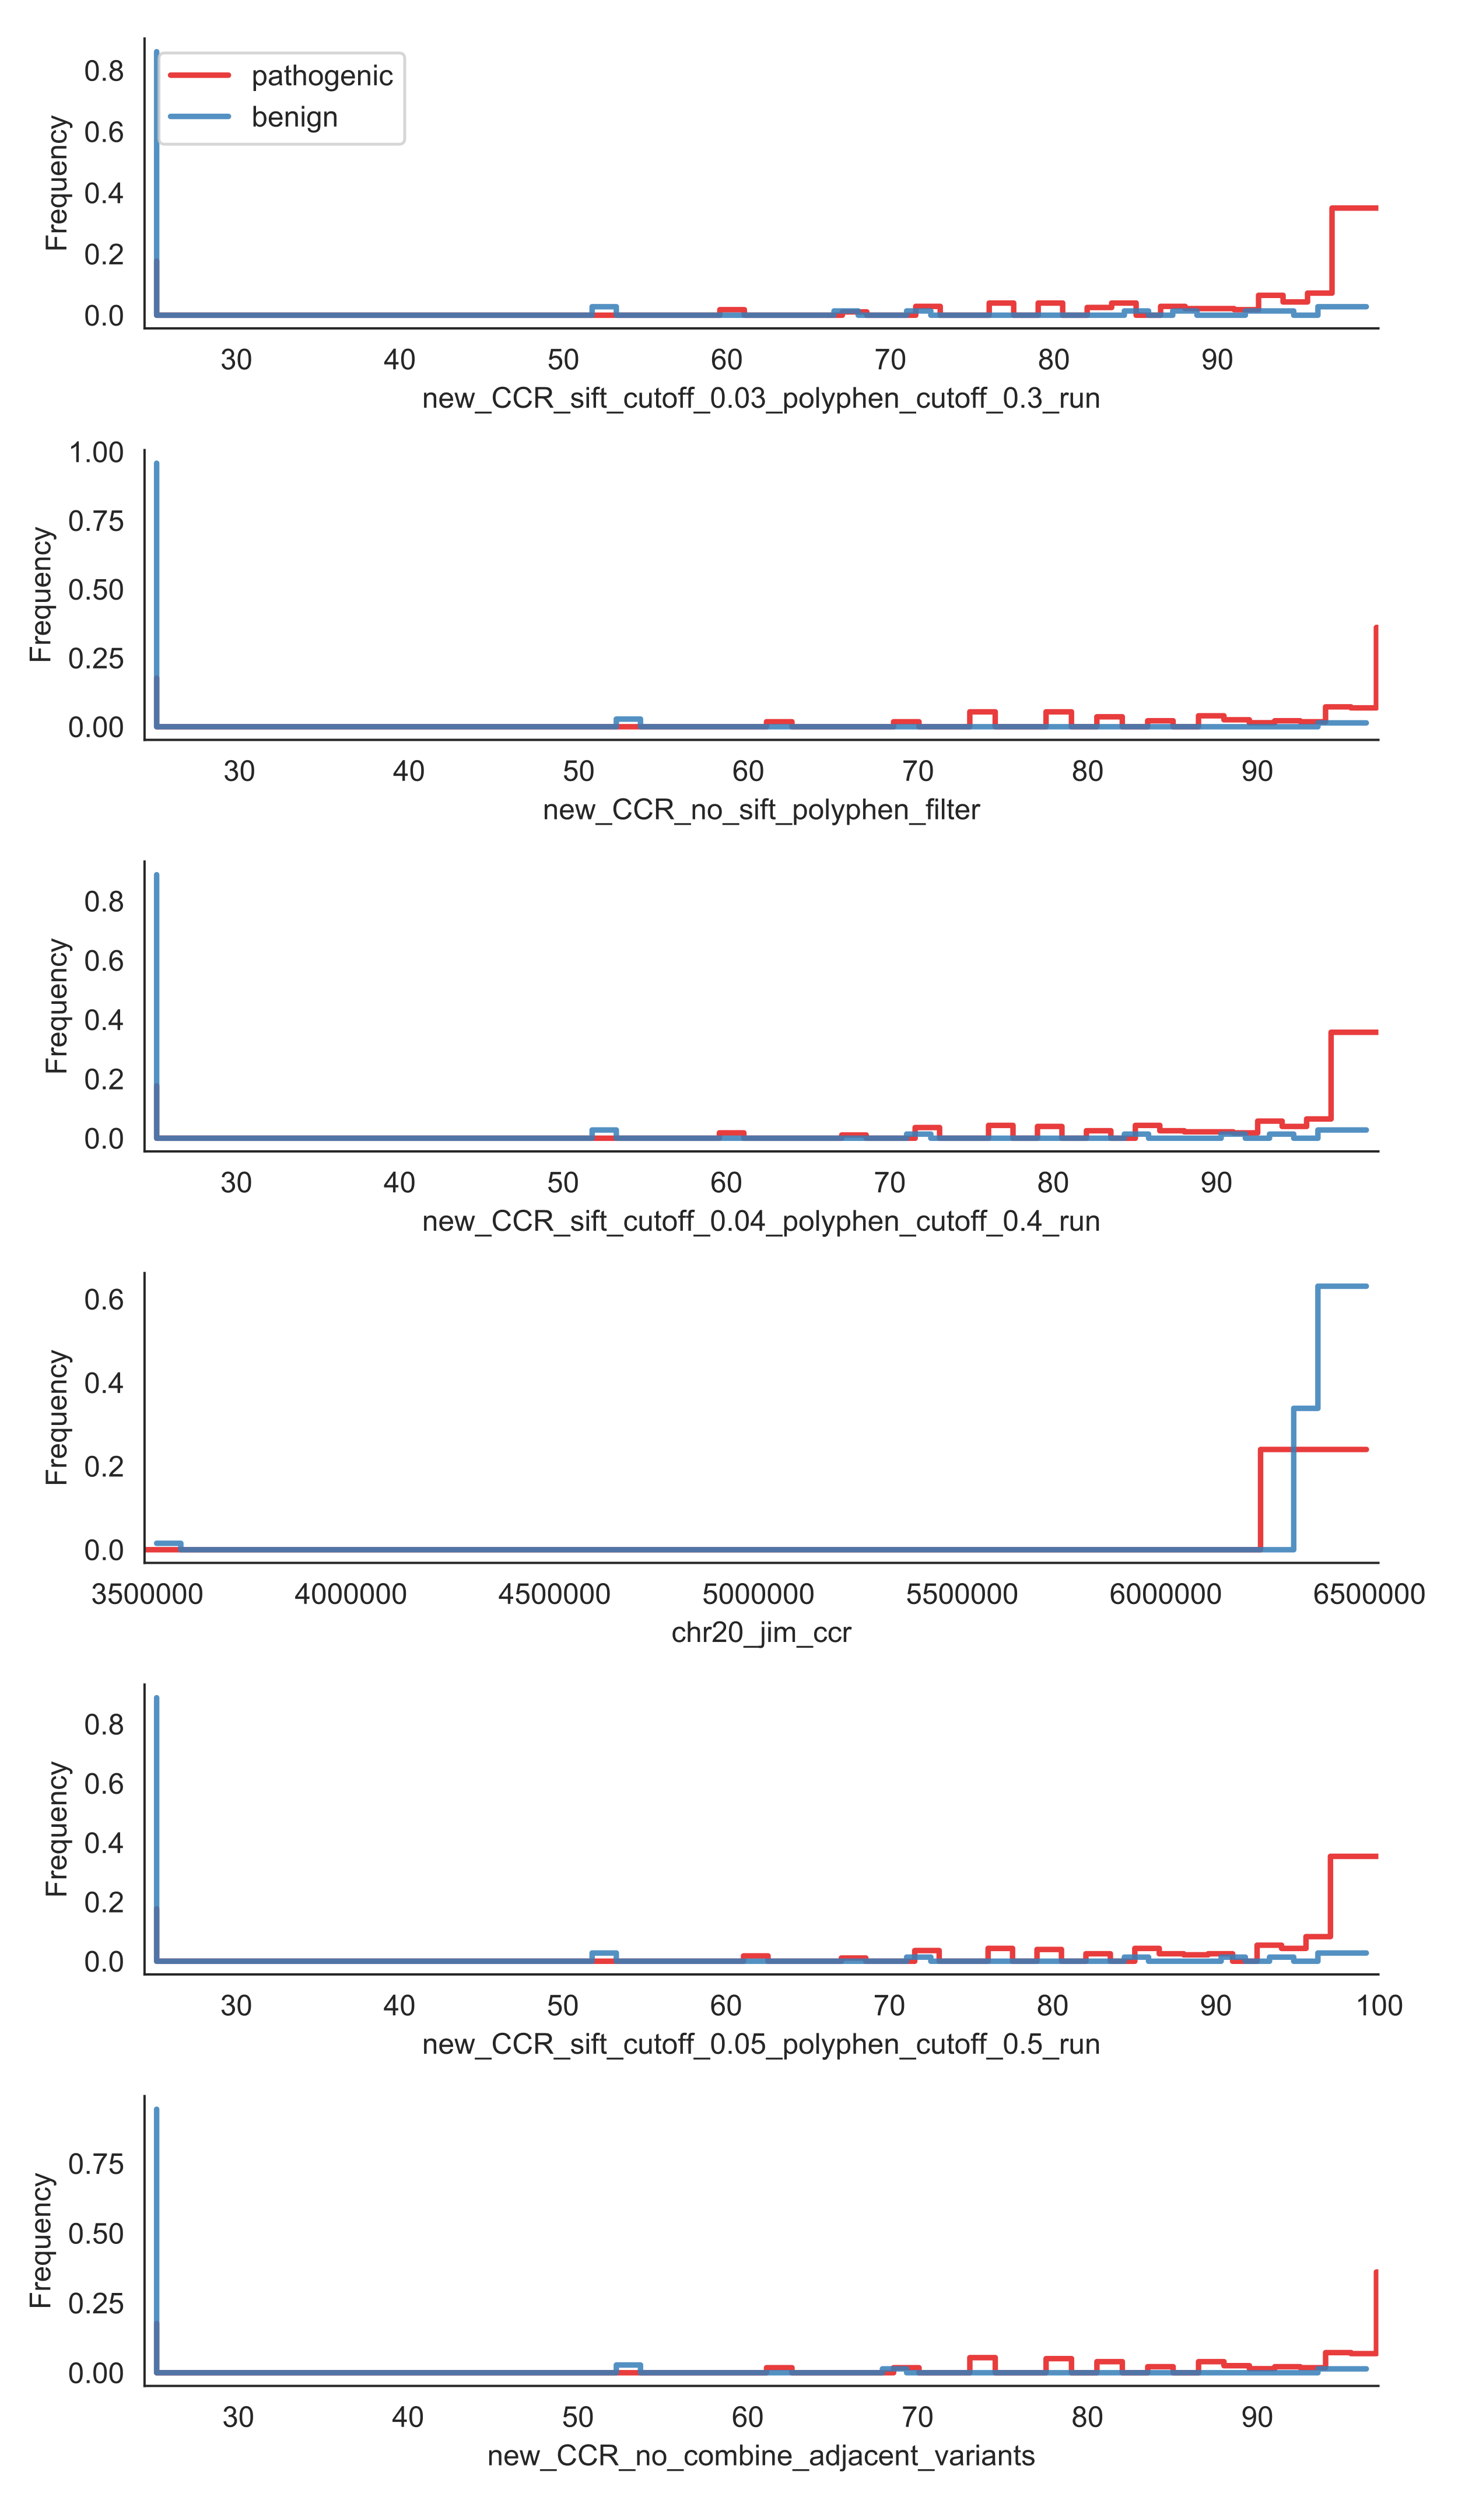 <?xml version="1.0" encoding="utf-8" standalone="no"?>
<!DOCTYPE svg PUBLIC "-//W3C//DTD SVG 1.1//EN"
  "http://www.w3.org/Graphics/SVG/1.1/DTD/svg11.dtd">
<!-- Created with matplotlib (https://matplotlib.org/) -->
<svg height="864pt" version="1.1" viewBox="0 0 504 864" width="504pt" xmlns="http://www.w3.org/2000/svg" xmlns:xlink="http://www.w3.org/1999/xlink">
 <defs>
  <style type="text/css">
*{stroke-linecap:butt;stroke-linejoin:round;}
  </style>
 </defs>
 <g id="figure_1">
  <g id="patch_1">
   <path d="M 0 864 
L 504 864 
L 504 0 
L 0 0 
z
" style="fill:#ffffff;"/>
  </g>
  <g id="axes_1">
   <g id="patch_2">
    <path d="M 49.97 113.497 
L 476.482 113.497 
L 476.482 13.32 
L 49.97 13.32 
z
" style="fill:#ffffff;"/>
   </g>
   <g id="matplotlib.axis_1">
    <g id="xtick_1">
     <g id="text_1">
      <!-- 30 -->
      <defs>
       <path d="M 4.203 18.891 
L 12.984 20.062 
Q 14.5 12.594 18.141 9.297 
Q 21.781 6 27 6 
Q 33.203 6 37.469 10.297 
Q 41.75 14.594 41.75 20.953 
Q 41.75 27 37.797 30.922 
Q 33.844 34.859 27.734 34.859 
Q 25.25 34.859 21.531 33.891 
L 22.516 41.609 
Q 23.391 41.5 23.922 41.5 
Q 29.547 41.5 34.031 44.422 
Q 38.531 47.359 38.531 53.469 
Q 38.531 58.297 35.25 61.469 
Q 31.984 64.656 26.812 64.656 
Q 21.688 64.656 18.266 61.422 
Q 14.844 58.203 13.875 51.766 
L 5.078 53.328 
Q 6.688 62.156 12.391 67.016 
Q 18.109 71.875 26.609 71.875 
Q 32.469 71.875 37.391 69.359 
Q 42.328 66.844 44.938 62.5 
Q 47.562 58.156 47.562 53.266 
Q 47.562 48.641 45.062 44.828 
Q 42.578 41.016 37.703 38.766 
Q 44.047 37.312 47.562 32.688 
Q 51.078 28.078 51.078 21.141 
Q 51.078 11.766 44.234 5.25 
Q 37.406 -1.266 26.953 -1.266 
Q 17.531 -1.266 11.297 4.344 
Q 5.078 9.969 4.203 18.891 
z
" id="ArialMT-51"/>
       <path d="M 4.156 35.297 
Q 4.156 48 6.766 55.734 
Q 9.375 63.484 14.516 67.672 
Q 19.672 71.875 27.484 71.875 
Q 33.25 71.875 37.594 69.547 
Q 41.938 67.234 44.766 62.859 
Q 47.609 58.5 49.219 52.219 
Q 50.828 45.953 50.828 35.297 
Q 50.828 22.703 48.234 14.969 
Q 45.656 7.234 40.5 3 
Q 35.359 -1.219 27.484 -1.219 
Q 17.141 -1.219 11.234 6.203 
Q 4.156 15.141 4.156 35.297 
z
M 13.188 35.297 
Q 13.188 17.672 17.312 11.828 
Q 21.438 6 27.484 6 
Q 33.547 6 37.672 11.859 
Q 41.797 17.719 41.797 35.297 
Q 41.797 52.984 37.672 58.781 
Q 33.547 64.594 27.391 64.594 
Q 21.344 64.594 17.719 59.469 
Q 13.188 52.938 13.188 35.297 
z
" id="ArialMT-48"/>
      </defs>
      <g style="fill:#262626;" transform="translate(76.173 127.655)scale(0.1 -0.1)">
       <use xlink:href="#ArialMT-51"/>
       <use x="55.615" xlink:href="#ArialMT-48"/>
      </g>
     </g>
    </g>
    <g id="xtick_2">
     <g id="text_2">
      <!-- 40 -->
      <defs>
       <path d="M 32.328 0 
L 32.328 17.141 
L 1.266 17.141 
L 1.266 25.203 
L 33.938 71.578 
L 41.109 71.578 
L 41.109 25.203 
L 50.781 25.203 
L 50.781 17.141 
L 41.109 17.141 
L 41.109 0 
z
M 32.328 25.203 
L 32.328 57.469 
L 9.906 25.203 
z
" id="ArialMT-52"/>
      </defs>
      <g style="fill:#262626;" transform="translate(132.695 127.655)scale(0.1 -0.1)">
       <use xlink:href="#ArialMT-52"/>
       <use x="55.615" xlink:href="#ArialMT-48"/>
      </g>
     </g>
    </g>
    <g id="xtick_3">
     <g id="text_3">
      <!-- 50 -->
      <defs>
       <path d="M 4.156 18.75 
L 13.375 19.531 
Q 14.406 12.797 18.141 9.391 
Q 21.875 6 27.156 6 
Q 33.5 6 37.891 10.781 
Q 42.281 15.578 42.281 23.484 
Q 42.281 31 38.062 35.344 
Q 33.844 39.703 27 39.703 
Q 22.75 39.703 19.328 37.766 
Q 15.922 35.844 13.969 32.766 
L 5.719 33.844 
L 12.641 70.609 
L 48.25 70.609 
L 48.25 62.203 
L 19.672 62.203 
L 15.828 42.969 
Q 22.266 47.469 29.344 47.469 
Q 38.719 47.469 45.156 40.969 
Q 51.609 34.469 51.609 24.266 
Q 51.609 14.547 45.953 7.469 
Q 39.062 -1.219 27.156 -1.219 
Q 17.391 -1.219 11.203 4.25 
Q 5.031 9.719 4.156 18.75 
z
" id="ArialMT-53"/>
      </defs>
      <g style="fill:#262626;" transform="translate(189.217 127.655)scale(0.1 -0.1)">
       <use xlink:href="#ArialMT-53"/>
       <use x="55.615" xlink:href="#ArialMT-48"/>
      </g>
     </g>
    </g>
    <g id="xtick_4">
     <g id="text_4">
      <!-- 60 -->
      <defs>
       <path d="M 49.75 54.047 
L 41.016 53.375 
Q 39.844 58.547 37.703 60.891 
Q 34.125 64.656 28.906 64.656 
Q 24.703 64.656 21.531 62.312 
Q 17.391 59.281 14.984 53.469 
Q 12.594 47.656 12.5 36.922 
Q 15.672 41.75 20.266 44.094 
Q 24.859 46.438 29.891 46.438 
Q 38.672 46.438 44.844 39.969 
Q 51.031 33.5 51.031 23.25 
Q 51.031 16.5 48.125 10.719 
Q 45.219 4.938 40.141 1.859 
Q 35.062 -1.219 28.609 -1.219 
Q 17.625 -1.219 10.688 6.859 
Q 3.766 14.938 3.766 33.5 
Q 3.766 54.25 11.422 63.672 
Q 18.109 71.875 29.438 71.875 
Q 37.891 71.875 43.281 67.141 
Q 48.688 62.406 49.75 54.047 
z
M 13.875 23.188 
Q 13.875 18.656 15.797 14.5 
Q 17.719 10.359 21.188 8.172 
Q 24.656 6 28.469 6 
Q 34.031 6 38.031 10.484 
Q 42.047 14.984 42.047 22.703 
Q 42.047 30.125 38.078 34.391 
Q 34.125 38.672 28.125 38.672 
Q 22.172 38.672 18.016 34.391 
Q 13.875 30.125 13.875 23.188 
z
" id="ArialMT-54"/>
      </defs>
      <g style="fill:#262626;" transform="translate(245.739 127.655)scale(0.1 -0.1)">
       <use xlink:href="#ArialMT-54"/>
       <use x="55.615" xlink:href="#ArialMT-48"/>
      </g>
     </g>
    </g>
    <g id="xtick_5">
     <g id="text_5">
      <!-- 70 -->
      <defs>
       <path d="M 4.734 62.203 
L 4.734 70.656 
L 51.078 70.656 
L 51.078 63.812 
Q 44.234 56.547 37.516 44.484 
Q 30.812 32.422 27.156 19.672 
Q 24.516 10.688 23.781 0 
L 14.75 0 
Q 14.891 8.453 18.062 20.406 
Q 21.234 32.375 27.172 43.484 
Q 33.109 54.594 39.797 62.203 
z
" id="ArialMT-55"/>
      </defs>
      <g style="fill:#262626;" transform="translate(302.261 127.655)scale(0.1 -0.1)">
       <use xlink:href="#ArialMT-55"/>
       <use x="55.615" xlink:href="#ArialMT-48"/>
      </g>
     </g>
    </g>
    <g id="xtick_6">
     <g id="text_6">
      <!-- 80 -->
      <defs>
       <path d="M 17.672 38.812 
Q 12.203 40.828 9.562 44.531 
Q 6.938 48.25 6.938 53.422 
Q 6.938 61.234 12.547 66.547 
Q 18.172 71.875 27.484 71.875 
Q 36.859 71.875 42.578 66.422 
Q 48.297 60.984 48.297 53.172 
Q 48.297 48.188 45.672 44.5 
Q 43.062 40.828 37.75 38.812 
Q 44.344 36.672 47.781 31.875 
Q 51.219 27.094 51.219 20.453 
Q 51.219 11.281 44.719 5.031 
Q 38.234 -1.219 27.641 -1.219 
Q 17.047 -1.219 10.547 5.047 
Q 4.047 11.328 4.047 20.703 
Q 4.047 27.688 7.594 32.391 
Q 11.141 37.109 17.672 38.812 
z
M 15.922 53.719 
Q 15.922 48.641 19.188 45.406 
Q 22.469 42.188 27.688 42.188 
Q 32.766 42.188 36.016 45.375 
Q 39.266 48.578 39.266 53.219 
Q 39.266 58.062 35.906 61.359 
Q 32.562 64.656 27.594 64.656 
Q 22.562 64.656 19.234 61.422 
Q 15.922 58.203 15.922 53.719 
z
M 13.094 20.656 
Q 13.094 16.891 14.875 13.375 
Q 16.656 9.859 20.172 7.922 
Q 23.688 6 27.734 6 
Q 34.031 6 38.125 10.047 
Q 42.234 14.109 42.234 20.359 
Q 42.234 26.703 38.016 30.859 
Q 33.797 35.016 27.438 35.016 
Q 21.234 35.016 17.156 30.906 
Q 13.094 26.812 13.094 20.656 
z
" id="ArialMT-56"/>
      </defs>
      <g style="fill:#262626;" transform="translate(358.783 127.655)scale(0.1 -0.1)">
       <use xlink:href="#ArialMT-56"/>
       <use x="55.615" xlink:href="#ArialMT-48"/>
      </g>
     </g>
    </g>
    <g id="xtick_7">
     <g id="text_7">
      <!-- 90 -->
      <defs>
       <path d="M 5.469 16.547 
L 13.922 17.328 
Q 14.984 11.375 18.016 8.688 
Q 21.047 6 25.781 6 
Q 29.828 6 32.875 7.859 
Q 35.938 9.719 37.891 12.812 
Q 39.844 15.922 41.156 21.188 
Q 42.484 26.469 42.484 31.938 
Q 42.484 32.516 42.438 33.688 
Q 39.797 29.5 35.234 26.875 
Q 30.672 24.266 25.344 24.266 
Q 16.453 24.266 10.297 30.703 
Q 4.156 37.156 4.156 47.703 
Q 4.156 58.594 10.578 65.234 
Q 17 71.875 26.656 71.875 
Q 33.641 71.875 39.422 68.109 
Q 45.219 64.359 48.219 57.391 
Q 51.219 50.438 51.219 37.25 
Q 51.219 23.531 48.234 15.406 
Q 45.266 7.281 39.375 3.031 
Q 33.5 -1.219 25.594 -1.219 
Q 17.188 -1.219 11.859 3.438 
Q 6.547 8.109 5.469 16.547 
z
M 41.453 48.141 
Q 41.453 55.719 37.422 60.156 
Q 33.406 64.594 27.734 64.594 
Q 21.875 64.594 17.531 59.812 
Q 13.188 55.031 13.188 47.406 
Q 13.188 40.578 17.312 36.297 
Q 21.438 32.031 27.484 32.031 
Q 33.594 32.031 37.516 36.297 
Q 41.453 40.578 41.453 48.141 
z
" id="ArialMT-57"/>
      </defs>
      <g style="fill:#262626;" transform="translate(415.305 127.655)scale(0.1 -0.1)">
       <use xlink:href="#ArialMT-57"/>
       <use x="55.615" xlink:href="#ArialMT-48"/>
      </g>
     </g>
    </g>
    <g id="text_8">
     <!-- new_CCR_sift_cutoff_0.03_polyphen_cutoff_0.3_run -->
     <defs>
      <path d="M 6.594 0 
L 6.594 51.859 
L 14.5 51.859 
L 14.5 44.484 
Q 20.219 53.031 31 53.031 
Q 35.688 53.031 39.625 51.344 
Q 43.562 49.656 45.516 46.922 
Q 47.469 44.188 48.25 40.438 
Q 48.734 37.984 48.734 31.891 
L 48.734 0 
L 39.938 0 
L 39.938 31.547 
Q 39.938 36.922 38.906 39.578 
Q 37.891 42.234 35.281 43.812 
Q 32.672 45.406 29.156 45.406 
Q 23.531 45.406 19.453 41.844 
Q 15.375 38.281 15.375 28.328 
L 15.375 0 
z
" id="ArialMT-110"/>
      <path d="M 42.094 16.703 
L 51.172 15.578 
Q 49.031 7.625 43.219 3.219 
Q 37.406 -1.172 28.375 -1.172 
Q 17 -1.172 10.328 5.828 
Q 3.656 12.844 3.656 25.484 
Q 3.656 38.578 10.391 45.797 
Q 17.141 53.031 27.875 53.031 
Q 38.281 53.031 44.875 45.953 
Q 51.469 38.875 51.469 26.031 
Q 51.469 25.25 51.422 23.688 
L 12.75 23.688 
Q 13.234 15.141 17.578 10.594 
Q 21.922 6.062 28.422 6.062 
Q 33.25 6.062 36.672 8.594 
Q 40.094 11.141 42.094 16.703 
z
M 13.234 30.906 
L 42.188 30.906 
Q 41.609 37.453 38.875 40.719 
Q 34.672 45.797 27.984 45.797 
Q 21.922 45.797 17.797 41.75 
Q 13.672 37.703 13.234 30.906 
z
" id="ArialMT-101"/>
      <path d="M 16.156 0 
L 0.297 51.859 
L 9.375 51.859 
L 17.625 21.922 
L 20.703 10.797 
Q 20.906 11.625 23.391 21.484 
L 31.641 51.859 
L 40.672 51.859 
L 48.438 21.781 
L 51.031 11.859 
L 54 21.875 
L 62.891 51.859 
L 71.438 51.859 
L 55.219 0 
L 46.094 0 
L 37.844 31.062 
L 35.844 39.891 
L 25.344 0 
z
" id="ArialMT-119"/>
      <path d="M -1.516 -19.875 
L -1.516 -13.531 
L 56.734 -13.531 
L 56.734 -19.875 
z
" id="ArialMT-95"/>
      <path d="M 58.797 25.094 
L 68.266 22.703 
Q 65.281 11.031 57.547 4.906 
Q 49.812 -1.219 38.625 -1.219 
Q 27.047 -1.219 19.797 3.484 
Q 12.547 8.203 8.766 17.141 
Q 4.984 26.078 4.984 36.328 
Q 4.984 47.516 9.25 55.828 
Q 13.531 64.156 21.406 68.469 
Q 29.297 72.797 38.766 72.797 
Q 49.516 72.797 56.828 67.328 
Q 64.156 61.859 67.047 51.953 
L 57.719 49.75 
Q 55.219 57.562 50.484 61.125 
Q 45.75 64.703 38.578 64.703 
Q 30.328 64.703 24.781 60.734 
Q 19.234 56.781 16.984 50.109 
Q 14.75 43.453 14.75 36.375 
Q 14.75 27.25 17.406 20.438 
Q 20.062 13.625 25.672 10.25 
Q 31.297 6.891 37.844 6.891 
Q 45.797 6.891 51.312 11.469 
Q 56.844 16.062 58.797 25.094 
z
" id="ArialMT-67"/>
      <path d="M 7.859 0 
L 7.859 71.578 
L 39.594 71.578 
Q 49.172 71.578 54.141 69.641 
Q 59.125 67.719 62.109 62.828 
Q 65.094 57.953 65.094 52.047 
Q 65.094 44.438 60.156 39.203 
Q 55.219 33.984 44.922 32.562 
Q 48.688 30.766 50.641 29 
Q 54.781 25.203 58.5 19.484 
L 70.953 0 
L 59.031 0 
L 49.562 14.891 
Q 45.406 21.344 42.719 24.75 
Q 40.047 28.172 37.922 29.531 
Q 35.797 30.906 33.594 31.453 
Q 31.984 31.781 28.328 31.781 
L 17.328 31.781 
L 17.328 0 
z
M 17.328 39.984 
L 37.703 39.984 
Q 44.188 39.984 47.844 41.328 
Q 51.516 42.672 53.422 45.625 
Q 55.328 48.578 55.328 52.047 
Q 55.328 57.125 51.641 60.391 
Q 47.953 63.672 39.984 63.672 
L 17.328 63.672 
z
" id="ArialMT-82"/>
      <path d="M 3.078 15.484 
L 11.766 16.844 
Q 12.5 11.625 15.844 8.844 
Q 19.188 6.062 25.203 6.062 
Q 31.25 6.062 34.172 8.516 
Q 37.109 10.984 37.109 14.312 
Q 37.109 17.281 34.516 19 
Q 32.719 20.172 25.531 21.969 
Q 15.875 24.422 12.141 26.203 
Q 8.406 27.984 6.469 31.125 
Q 4.547 34.281 4.547 38.094 
Q 4.547 41.547 6.125 44.5 
Q 7.719 47.469 10.453 49.422 
Q 12.5 50.922 16.031 51.969 
Q 19.578 53.031 23.641 53.031 
Q 29.734 53.031 34.344 51.266 
Q 38.969 49.516 41.156 46.5 
Q 43.359 43.5 44.188 38.484 
L 35.594 37.312 
Q 35.016 41.312 32.203 43.547 
Q 29.391 45.797 24.266 45.797 
Q 18.219 45.797 15.625 43.797 
Q 13.031 41.797 13.031 39.109 
Q 13.031 37.406 14.109 36.031 
Q 15.188 34.625 17.484 33.688 
Q 18.797 33.203 25.25 31.453 
Q 34.578 28.953 38.25 27.359 
Q 41.938 25.781 44.031 22.75 
Q 46.141 19.734 46.141 15.234 
Q 46.141 10.844 43.578 6.953 
Q 41.016 3.078 36.172 0.953 
Q 31.344 -1.172 25.25 -1.172 
Q 15.141 -1.172 9.844 3.031 
Q 4.547 7.234 3.078 15.484 
z
" id="ArialMT-115"/>
      <path d="M 6.641 61.469 
L 6.641 71.578 
L 15.438 71.578 
L 15.438 61.469 
z
M 6.641 0 
L 6.641 51.859 
L 15.438 51.859 
L 15.438 0 
z
" id="ArialMT-105"/>
      <path d="M 8.688 0 
L 8.688 45.016 
L 0.922 45.016 
L 0.922 51.859 
L 8.688 51.859 
L 8.688 57.375 
Q 8.688 62.594 9.625 65.141 
Q 10.891 68.562 14.078 70.672 
Q 17.281 72.797 23.047 72.797 
Q 26.766 72.797 31.25 71.922 
L 29.938 64.266 
Q 27.203 64.75 24.75 64.75 
Q 20.75 64.75 19.094 63.031 
Q 17.438 61.328 17.438 56.641 
L 17.438 51.859 
L 27.547 51.859 
L 27.547 45.016 
L 17.438 45.016 
L 17.438 0 
z
" id="ArialMT-102"/>
      <path d="M 25.781 7.859 
L 27.047 0.094 
Q 23.344 -0.688 20.406 -0.688 
Q 15.625 -0.688 12.984 0.828 
Q 10.359 2.344 9.281 4.812 
Q 8.203 7.281 8.203 15.188 
L 8.203 45.016 
L 1.766 45.016 
L 1.766 51.859 
L 8.203 51.859 
L 8.203 64.703 
L 16.938 69.969 
L 16.938 51.859 
L 25.781 51.859 
L 25.781 45.016 
L 16.938 45.016 
L 16.938 14.703 
Q 16.938 10.938 17.406 9.859 
Q 17.875 8.797 18.922 8.156 
Q 19.969 7.516 21.922 7.516 
Q 23.391 7.516 25.781 7.859 
z
" id="ArialMT-116"/>
      <path d="M 40.438 19 
L 49.078 17.875 
Q 47.656 8.938 41.812 3.875 
Q 35.984 -1.172 27.484 -1.172 
Q 16.844 -1.172 10.375 5.781 
Q 3.906 12.75 3.906 25.734 
Q 3.906 34.125 6.688 40.422 
Q 9.469 46.734 15.156 49.875 
Q 20.844 53.031 27.547 53.031 
Q 35.984 53.031 41.359 48.75 
Q 46.734 44.484 48.25 36.625 
L 39.703 35.297 
Q 38.484 40.531 35.375 43.156 
Q 32.281 45.797 27.875 45.797 
Q 21.234 45.797 17.078 41.031 
Q 12.938 36.281 12.938 25.984 
Q 12.938 15.531 16.938 10.797 
Q 20.953 6.062 27.391 6.062 
Q 32.562 6.062 36.031 9.234 
Q 39.5 12.406 40.438 19 
z
" id="ArialMT-99"/>
      <path d="M 40.578 0 
L 40.578 7.625 
Q 34.516 -1.172 24.125 -1.172 
Q 19.531 -1.172 15.547 0.578 
Q 11.578 2.344 9.641 5 
Q 7.719 7.672 6.938 11.531 
Q 6.391 14.109 6.391 19.734 
L 6.391 51.859 
L 15.188 51.859 
L 15.188 23.094 
Q 15.188 16.219 15.719 13.812 
Q 16.547 10.359 19.234 8.375 
Q 21.922 6.391 25.875 6.391 
Q 29.828 6.391 33.297 8.422 
Q 36.766 10.453 38.203 13.938 
Q 39.656 17.438 39.656 24.078 
L 39.656 51.859 
L 48.438 51.859 
L 48.438 0 
z
" id="ArialMT-117"/>
      <path d="M 3.328 25.922 
Q 3.328 40.328 11.328 47.266 
Q 18.016 53.031 27.641 53.031 
Q 38.328 53.031 45.109 46.016 
Q 51.906 39.016 51.906 26.656 
Q 51.906 16.656 48.906 10.906 
Q 45.906 5.172 40.156 2 
Q 34.422 -1.172 27.641 -1.172 
Q 16.75 -1.172 10.031 5.812 
Q 3.328 12.797 3.328 25.922 
z
M 12.359 25.922 
Q 12.359 15.969 16.703 11.016 
Q 21.047 6.062 27.641 6.062 
Q 34.188 6.062 38.531 11.031 
Q 42.875 16.016 42.875 26.219 
Q 42.875 35.844 38.5 40.797 
Q 34.125 45.75 27.641 45.75 
Q 21.047 45.75 16.703 40.812 
Q 12.359 35.891 12.359 25.922 
z
" id="ArialMT-111"/>
      <path d="M 9.078 0 
L 9.078 10.016 
L 19.094 10.016 
L 19.094 0 
z
" id="ArialMT-46"/>
      <path d="M 6.594 -19.875 
L 6.594 51.859 
L 14.594 51.859 
L 14.594 45.125 
Q 17.438 49.078 21 51.047 
Q 24.562 53.031 29.641 53.031 
Q 36.281 53.031 41.359 49.609 
Q 46.438 46.188 49.016 39.953 
Q 51.609 33.734 51.609 26.312 
Q 51.609 18.359 48.75 11.984 
Q 45.906 5.609 40.453 2.219 
Q 35.016 -1.172 29 -1.172 
Q 24.609 -1.172 21.109 0.688 
Q 17.625 2.547 15.375 5.375 
L 15.375 -19.875 
z
M 14.547 25.641 
Q 14.547 15.625 18.594 10.844 
Q 22.656 6.062 28.422 6.062 
Q 34.281 6.062 38.453 11.016 
Q 42.625 15.969 42.625 26.375 
Q 42.625 36.281 38.547 41.203 
Q 34.469 46.141 28.812 46.141 
Q 23.188 46.141 18.859 40.891 
Q 14.547 35.641 14.547 25.641 
z
" id="ArialMT-112"/>
      <path d="M 6.391 0 
L 6.391 71.578 
L 15.188 71.578 
L 15.188 0 
z
" id="ArialMT-108"/>
      <path d="M 6.203 -19.969 
L 5.219 -11.719 
Q 8.109 -12.5 10.25 -12.5 
Q 13.188 -12.5 14.938 -11.516 
Q 16.703 -10.547 17.828 -8.797 
Q 18.656 -7.469 20.516 -2.25 
Q 20.75 -1.516 21.297 -0.094 
L 1.609 51.859 
L 11.078 51.859 
L 21.875 21.828 
Q 23.969 16.109 25.641 9.812 
Q 27.156 15.875 29.25 21.625 
L 40.328 51.859 
L 49.125 51.859 
L 29.391 -0.875 
Q 26.219 -9.422 24.469 -12.641 
Q 22.125 -17 19.094 -19.016 
Q 16.062 -21.047 11.859 -21.047 
Q 9.328 -21.047 6.203 -19.969 
z
" id="ArialMT-121"/>
      <path d="M 6.594 0 
L 6.594 71.578 
L 15.375 71.578 
L 15.375 45.906 
Q 21.531 53.031 30.906 53.031 
Q 36.672 53.031 40.922 50.75 
Q 45.172 48.484 47 44.484 
Q 48.828 40.484 48.828 32.859 
L 48.828 0 
L 40.047 0 
L 40.047 32.859 
Q 40.047 39.453 37.188 42.453 
Q 34.328 45.453 29.109 45.453 
Q 25.203 45.453 21.75 43.422 
Q 18.312 41.406 16.844 37.938 
Q 15.375 34.469 15.375 28.375 
L 15.375 0 
z
" id="ArialMT-104"/>
      <path d="M 6.5 0 
L 6.5 51.859 
L 14.406 51.859 
L 14.406 44 
Q 17.438 49.516 20 51.266 
Q 22.562 53.031 25.641 53.031 
Q 30.078 53.031 34.672 50.203 
L 31.641 42.047 
Q 28.422 43.953 25.203 43.953 
Q 22.312 43.953 20.016 42.219 
Q 17.719 40.484 16.75 37.406 
Q 15.281 32.719 15.281 27.156 
L 15.281 0 
z
" id="ArialMT-114"/>
     </defs>
     <g style="fill:#262626;" transform="translate(145.934 140.922)scale(0.1 -0.1)">
      <use xlink:href="#ArialMT-110"/>
      <use x="55.615" xlink:href="#ArialMT-101"/>
      <use x="111.23" xlink:href="#ArialMT-119"/>
      <use x="183.447" xlink:href="#ArialMT-95"/>
      <use x="239.062" xlink:href="#ArialMT-67"/>
      <use x="311.279" xlink:href="#ArialMT-67"/>
      <use x="383.496" xlink:href="#ArialMT-82"/>
      <use x="455.713" xlink:href="#ArialMT-95"/>
      <use x="511.328" xlink:href="#ArialMT-115"/>
      <use x="561.328" xlink:href="#ArialMT-105"/>
      <use x="583.545" xlink:href="#ArialMT-102"/>
      <use x="611.328" xlink:href="#ArialMT-116"/>
      <use x="639.111" xlink:href="#ArialMT-95"/>
      <use x="694.727" xlink:href="#ArialMT-99"/>
      <use x="744.727" xlink:href="#ArialMT-117"/>
      <use x="800.342" xlink:href="#ArialMT-116"/>
      <use x="828.125" xlink:href="#ArialMT-111"/>
      <use x="883.74" xlink:href="#ArialMT-102"/>
      <use x="911.508" xlink:href="#ArialMT-102"/>
      <use x="939.291" xlink:href="#ArialMT-95"/>
      <use x="994.906" xlink:href="#ArialMT-48"/>
      <use x="1050.521" xlink:href="#ArialMT-46"/>
      <use x="1078.305" xlink:href="#ArialMT-48"/>
      <use x="1133.92" xlink:href="#ArialMT-51"/>
      <use x="1189.535" xlink:href="#ArialMT-95"/>
      <use x="1245.15" xlink:href="#ArialMT-112"/>
      <use x="1300.766" xlink:href="#ArialMT-111"/>
      <use x="1356.381" xlink:href="#ArialMT-108"/>
      <use x="1378.598" xlink:href="#ArialMT-121"/>
      <use x="1428.598" xlink:href="#ArialMT-112"/>
      <use x="1484.213" xlink:href="#ArialMT-104"/>
      <use x="1539.828" xlink:href="#ArialMT-101"/>
      <use x="1595.443" xlink:href="#ArialMT-110"/>
      <use x="1651.059" xlink:href="#ArialMT-95"/>
      <use x="1706.674" xlink:href="#ArialMT-99"/>
      <use x="1756.674" xlink:href="#ArialMT-117"/>
      <use x="1812.289" xlink:href="#ArialMT-116"/>
      <use x="1840.072" xlink:href="#ArialMT-111"/>
      <use x="1895.688" xlink:href="#ArialMT-102"/>
      <use x="1923.455" xlink:href="#ArialMT-102"/>
      <use x="1951.238" xlink:href="#ArialMT-95"/>
      <use x="2006.854" xlink:href="#ArialMT-48"/>
      <use x="2062.469" xlink:href="#ArialMT-46"/>
      <use x="2090.252" xlink:href="#ArialMT-51"/>
      <use x="2145.867" xlink:href="#ArialMT-95"/>
      <use x="2201.482" xlink:href="#ArialMT-114"/>
      <use x="2234.783" xlink:href="#ArialMT-117"/>
      <use x="2290.398" xlink:href="#ArialMT-110"/>
     </g>
    </g>
   </g>
   <g id="matplotlib.axis_2">
    <g id="ytick_1">
     <g id="text_9">
      <!-- 0.0 -->
      <g style="fill:#262626;" transform="translate(29.07 112.522)scale(0.1 -0.1)">
       <use xlink:href="#ArialMT-48"/>
       <use x="55.615" xlink:href="#ArialMT-46"/>
       <use x="83.398" xlink:href="#ArialMT-48"/>
      </g>
     </g>
    </g>
    <g id="ytick_2">
     <g id="text_10">
      <!-- 0.2 -->
      <defs>
       <path d="M 50.344 8.453 
L 50.344 0 
L 3.031 0 
Q 2.938 3.172 4.047 6.109 
Q 5.859 10.938 9.828 15.625 
Q 13.812 20.312 21.344 26.469 
Q 33.016 36.031 37.109 41.625 
Q 41.219 47.219 41.219 52.203 
Q 41.219 57.422 37.469 61 
Q 33.734 64.594 27.734 64.594 
Q 21.391 64.594 17.578 60.781 
Q 13.766 56.984 13.719 50.25 
L 4.688 51.172 
Q 5.609 61.281 11.656 66.578 
Q 17.719 71.875 27.938 71.875 
Q 38.234 71.875 44.234 66.156 
Q 50.25 60.453 50.25 52 
Q 50.25 47.703 48.484 43.547 
Q 46.734 39.406 42.656 34.812 
Q 38.578 30.219 29.109 22.219 
Q 21.188 15.578 18.938 13.203 
Q 16.703 10.844 15.234 8.453 
z
" id="ArialMT-50"/>
      </defs>
      <g style="fill:#262626;" transform="translate(29.07 91.371)scale(0.1 -0.1)">
       <use xlink:href="#ArialMT-48"/>
       <use x="55.615" xlink:href="#ArialMT-46"/>
       <use x="83.398" xlink:href="#ArialMT-50"/>
      </g>
     </g>
    </g>
    <g id="ytick_3">
     <g id="text_11">
      <!-- 0.4 -->
      <g style="fill:#262626;" transform="translate(29.07 70.219)scale(0.1 -0.1)">
       <use xlink:href="#ArialMT-48"/>
       <use x="55.615" xlink:href="#ArialMT-46"/>
       <use x="83.398" xlink:href="#ArialMT-52"/>
      </g>
     </g>
    </g>
    <g id="ytick_4">
     <g id="text_12">
      <!-- 0.6 -->
      <g style="fill:#262626;" transform="translate(29.07 49.067)scale(0.1 -0.1)">
       <use xlink:href="#ArialMT-48"/>
       <use x="55.615" xlink:href="#ArialMT-46"/>
       <use x="83.398" xlink:href="#ArialMT-54"/>
      </g>
     </g>
    </g>
    <g id="ytick_5">
     <g id="text_13">
      <!-- 0.8 -->
      <g style="fill:#262626;" transform="translate(29.07 27.915)scale(0.1 -0.1)">
       <use xlink:href="#ArialMT-48"/>
       <use x="55.615" xlink:href="#ArialMT-46"/>
       <use x="83.398" xlink:href="#ArialMT-56"/>
      </g>
     </g>
    </g>
    <g id="text_14">
     <!-- Frequency -->
     <defs>
      <path d="M 8.203 0 
L 8.203 71.578 
L 56.5 71.578 
L 56.5 63.141 
L 17.672 63.141 
L 17.672 40.969 
L 51.266 40.969 
L 51.266 32.516 
L 17.672 32.516 
L 17.672 0 
z
" id="ArialMT-70"/>
      <path d="M 39.656 -19.875 
L 39.656 5.516 
Q 37.594 2.641 33.906 0.734 
Q 30.219 -1.172 26.078 -1.172 
Q 16.844 -1.172 10.172 6.203 
Q 3.516 13.578 3.516 26.422 
Q 3.516 34.234 6.219 40.422 
Q 8.938 46.625 14.078 49.828 
Q 19.234 53.031 25.391 53.031 
Q 35.016 53.031 40.531 44.922 
L 40.531 51.859 
L 48.438 51.859 
L 48.438 -19.875 
z
M 12.547 26.078 
Q 12.547 16.062 16.75 11.062 
Q 20.953 6.062 26.812 6.062 
Q 32.422 6.062 36.469 10.812 
Q 40.531 15.578 40.531 25.297 
Q 40.531 35.641 36.25 40.859 
Q 31.984 46.094 26.219 46.094 
Q 20.516 46.094 16.531 41.234 
Q 12.547 36.375 12.547 26.078 
z
" id="ArialMT-113"/>
     </defs>
     <g style="fill:#262626;" transform="translate(22.965 87.03)rotate(-90)scale(0.1 -0.1)">
      <use xlink:href="#ArialMT-70"/>
      <use x="61.084" xlink:href="#ArialMT-114"/>
      <use x="94.385" xlink:href="#ArialMT-101"/>
      <use x="150" xlink:href="#ArialMT-113"/>
      <use x="205.615" xlink:href="#ArialMT-117"/>
      <use x="261.23" xlink:href="#ArialMT-101"/>
      <use x="316.846" xlink:href="#ArialMT-110"/>
      <use x="372.461" xlink:href="#ArialMT-99"/>
      <use x="422.461" xlink:href="#ArialMT-121"/>
     </g>
    </g>
   </g>
   <g id="line2d_1">
    <path clip-path="url(#p4c60764d47)" d="M 54.151 90.235 
L 54.151 108.944 
L 62.616 108.944 
L 62.616 108.944 
L 71.081 108.944 
L 71.081 108.944 
L 79.546 108.944 
L 79.546 108.944 
L 88.01 108.944 
L 88.01 108.944 
L 96.475 108.944 
L 96.475 108.944 
L 104.94 108.944 
L 104.94 108.944 
L 113.405 108.944 
L 113.405 108.944 
L 121.869 108.944 
L 121.869 108.944 
L 130.334 108.944 
L 130.334 108.944 
L 138.799 108.944 
L 138.799 108.944 
L 147.263 108.944 
L 147.263 108.944 
L 155.728 108.944 
L 155.728 108.944 
L 164.193 108.944 
L 164.193 108.944 
L 172.658 108.944 
L 172.658 108.944 
L 181.122 108.944 
L 181.122 108.944 
L 189.587 108.944 
L 189.587 108.944 
L 198.052 108.944 
L 198.052 108.944 
L 206.516 108.944 
L 206.516 108.944 
L 214.981 108.944 
L 214.981 108.944 
L 223.446 108.944 
L 223.446 108.944 
L 231.911 108.944 
L 231.911 108.944 
L 240.375 108.944 
L 240.375 108.944 
L 248.84 108.944 
L 248.84 107.035 
L 257.305 107.035 
L 257.305 108.944 
L 265.769 108.944 
L 265.769 108.944 
L 274.234 108.944 
L 274.234 108.944 
L 282.699 108.944 
L 282.699 108.944 
L 291.164 108.944 
L 291.164 107.798 
L 299.628 107.798 
L 299.628 108.944 
L 308.093 108.944 
L 308.093 108.944 
L 316.558 108.944 
L 316.558 105.889 
L 325.023 105.889 
L 325.023 108.944 
L 333.487 108.944 
L 333.487 108.944 
L 341.952 108.944 
L 341.952 104.744 
L 350.417 104.744 
L 350.417 108.944 
L 358.881 108.944 
L 358.881 104.744 
L 367.346 104.744 
L 367.346 108.944 
L 375.811 108.944 
L 375.811 106.271 
L 384.276 106.271 
L 384.276 104.744 
L 392.74 104.744 
L 392.74 108.944 
L 401.205 108.944 
L 401.205 105.889 
L 409.67 105.889 
L 409.67 106.653 
L 418.134 106.653 
L 418.134 106.653 
L 426.599 106.653 
L 426.599 107.035 
L 435.064 107.035 
L 435.064 102.071 
L 443.529 102.071 
L 443.529 104.362 
L 451.993 104.362 
L 451.993 101.308 
L 460.458 101.308 
L 460.458 71.909 
L 468.923 71.909 
L 468.923 71.909 
L 477.388 71.909 
" style="fill:none;stroke:#e41a1c;stroke-linecap:round;stroke-opacity:0.85;stroke-width:1.9;"/>
   </g>
   <g id="line2d_2">
    <path clip-path="url(#p4c60764d47)" d="M 54.151 17.874 
L 54.151 108.944 
L 62.514 108.944 
L 62.514 108.944 
L 70.877 108.944 
L 70.877 108.944 
L 79.24 108.944 
L 79.24 108.944 
L 87.603 108.944 
L 87.603 108.944 
L 95.966 108.944 
L 95.966 108.944 
L 104.329 108.944 
L 104.329 108.944 
L 112.692 108.944 
L 112.692 108.944 
L 121.055 108.944 
L 121.055 108.944 
L 129.418 108.944 
L 129.418 108.944 
L 137.781 108.944 
L 137.781 108.944 
L 146.144 108.944 
L 146.144 108.944 
L 154.507 108.944 
L 154.507 108.944 
L 162.87 108.944 
L 162.87 108.944 
L 171.233 108.944 
L 171.233 108.944 
L 179.596 108.944 
L 179.596 108.944 
L 187.959 108.944 
L 187.959 108.944 
L 196.322 108.944 
L 196.322 108.944 
L 204.685 108.944 
L 204.685 106.006 
L 213.048 106.006 
L 213.048 108.944 
L 221.411 108.944 
L 221.411 108.944 
L 229.774 108.944 
L 229.774 108.944 
L 238.137 108.944 
L 238.137 108.944 
L 246.5 108.944 
L 246.5 108.944 
L 254.863 108.944 
L 254.863 108.944 
L 263.226 108.944 
L 263.226 108.944 
L 271.589 108.944 
L 271.589 108.944 
L 279.952 108.944 
L 279.952 108.944 
L 288.315 108.944 
L 288.315 107.475 
L 296.678 107.475 
L 296.678 108.944 
L 305.041 108.944 
L 305.041 108.944 
L 313.404 108.944 
L 313.404 107.475 
L 321.767 107.475 
L 321.767 108.944 
L 330.13 108.944 
L 330.13 108.944 
L 338.493 108.944 
L 338.493 108.944 
L 346.856 108.944 
L 346.856 108.944 
L 355.219 108.944 
L 355.219 108.944 
L 363.582 108.944 
L 363.582 108.944 
L 371.945 108.944 
L 371.945 108.944 
L 380.308 108.944 
L 380.308 108.944 
L 388.671 108.944 
L 388.671 107.475 
L 397.034 107.475 
L 397.034 108.944 
L 405.397 108.944 
L 405.397 107.475 
L 413.76 107.475 
L 413.76 108.944 
L 422.123 108.944 
L 422.123 108.944 
L 430.486 108.944 
L 430.486 107.475 
L 438.849 107.475 
L 438.849 107.475 
L 447.212 107.475 
L 447.212 108.944 
L 455.575 108.944 
L 455.575 106.006 
L 463.938 106.006 
L 463.938 106.006 
L 472.301 106.006 
" style="fill:none;stroke:#377eb8;stroke-linecap:round;stroke-opacity:0.85;stroke-width:1.9;"/>
   </g>
   <g id="patch_3">
    <path d="M 49.97 113.497 
L 49.97 13.32 
" style="fill:none;stroke:#262626;stroke-linecap:square;stroke-linejoin:miter;stroke-width:0.8;"/>
   </g>
   <g id="patch_4">
    <path d="M 49.97 113.497 
L 476.482 113.497 
" style="fill:none;stroke:#262626;stroke-linecap:square;stroke-linejoin:miter;stroke-width:0.8;"/>
   </g>
   <g id="legend_1">
    <g id="patch_5">
     <path d="M 56.97 49.845 
L 137.897 49.845 
Q 139.897 49.845 139.897 47.845 
L 139.897 20.32 
Q 139.897 18.32 137.897 18.32 
L 56.97 18.32 
Q 54.97 18.32 54.97 20.32 
L 54.97 47.845 
Q 54.97 49.845 56.97 49.845 
z
" style="fill:#ffffff;opacity:0.8;stroke:#cccccc;stroke-linejoin:miter;"/>
    </g>
    <g id="line2d_3">
     <path d="M 58.97 25.978 
L 78.97 25.978 
" style="fill:none;stroke:#e41a1c;stroke-linecap:round;stroke-opacity:0.85;stroke-width:1.9;"/>
    </g>
    <g id="line2d_4"/>
    <g id="text_15">
     <!-- pathogenic -->
     <defs>
      <path d="M 40.438 6.391 
Q 35.547 2.25 31.031 0.531 
Q 26.516 -1.172 21.344 -1.172 
Q 12.797 -1.172 8.203 3 
Q 3.609 7.172 3.609 13.672 
Q 3.609 17.484 5.344 20.625 
Q 7.078 23.781 9.891 25.688 
Q 12.703 27.594 16.219 28.562 
Q 18.797 29.25 24.031 29.891 
Q 34.672 31.156 39.703 32.906 
Q 39.75 34.719 39.75 35.203 
Q 39.75 40.578 37.25 42.781 
Q 33.891 45.75 27.25 45.75 
Q 21.047 45.75 18.094 43.578 
Q 15.141 41.406 13.719 35.891 
L 5.125 37.062 
Q 6.297 42.578 8.984 45.969 
Q 11.672 49.359 16.75 51.188 
Q 21.828 53.031 28.516 53.031 
Q 35.156 53.031 39.297 51.469 
Q 43.453 49.906 45.406 47.531 
Q 47.359 45.172 48.141 41.547 
Q 48.578 39.312 48.578 33.453 
L 48.578 21.734 
Q 48.578 9.469 49.141 6.219 
Q 49.703 2.984 51.375 0 
L 42.188 0 
Q 40.828 2.734 40.438 6.391 
z
M 39.703 26.031 
Q 34.906 24.078 25.344 22.703 
Q 19.922 21.922 17.672 20.938 
Q 15.438 19.969 14.203 18.094 
Q 12.984 16.219 12.984 13.922 
Q 12.984 10.406 15.641 8.062 
Q 18.312 5.719 23.438 5.719 
Q 28.516 5.719 32.469 7.938 
Q 36.422 10.156 38.281 14.016 
Q 39.703 17 39.703 22.797 
z
" id="ArialMT-97"/>
      <path d="M 4.984 -4.297 
L 13.531 -5.562 
Q 14.062 -9.516 16.5 -11.328 
Q 19.781 -13.766 25.438 -13.766 
Q 31.547 -13.766 34.859 -11.328 
Q 38.188 -8.891 39.359 -4.5 
Q 40.047 -1.812 39.984 6.781 
Q 34.234 0 25.641 0 
Q 14.938 0 9.078 7.719 
Q 3.219 15.438 3.219 26.219 
Q 3.219 33.641 5.906 39.906 
Q 8.594 46.188 13.688 49.609 
Q 18.797 53.031 25.688 53.031 
Q 34.859 53.031 40.828 45.609 
L 40.828 51.859 
L 48.922 51.859 
L 48.922 7.031 
Q 48.922 -5.078 46.453 -10.125 
Q 44 -15.188 38.641 -18.109 
Q 33.297 -21.047 25.484 -21.047 
Q 16.219 -21.047 10.5 -16.875 
Q 4.781 -12.703 4.984 -4.297 
z
M 12.25 26.859 
Q 12.25 16.656 16.297 11.969 
Q 20.359 7.281 26.469 7.281 
Q 32.516 7.281 36.609 11.938 
Q 40.719 16.609 40.719 26.562 
Q 40.719 36.078 36.5 40.906 
Q 32.281 45.75 26.312 45.75 
Q 20.453 45.75 16.344 40.984 
Q 12.25 36.234 12.25 26.859 
z
" id="ArialMT-103"/>
     </defs>
     <g style="fill:#262626;" transform="translate(86.97 29.478)scale(0.1 -0.1)">
      <use xlink:href="#ArialMT-112"/>
      <use x="55.615" xlink:href="#ArialMT-97"/>
      <use x="111.23" xlink:href="#ArialMT-116"/>
      <use x="139.014" xlink:href="#ArialMT-104"/>
      <use x="194.629" xlink:href="#ArialMT-111"/>
      <use x="250.244" xlink:href="#ArialMT-103"/>
      <use x="305.859" xlink:href="#ArialMT-101"/>
      <use x="361.475" xlink:href="#ArialMT-110"/>
      <use x="417.09" xlink:href="#ArialMT-105"/>
      <use x="439.307" xlink:href="#ArialMT-99"/>
     </g>
    </g>
    <g id="line2d_5">
     <path d="M 58.97 40.24 
L 78.97 40.24 
" style="fill:none;stroke:#377eb8;stroke-linecap:round;stroke-opacity:0.85;stroke-width:1.9;"/>
    </g>
    <g id="line2d_6"/>
    <g id="text_16">
     <!-- benign -->
     <defs>
      <path d="M 14.703 0 
L 6.547 0 
L 6.547 71.578 
L 15.328 71.578 
L 15.328 46.047 
Q 20.906 53.031 29.547 53.031 
Q 34.328 53.031 38.594 51.094 
Q 42.875 49.172 45.625 45.672 
Q 48.391 42.188 49.953 37.25 
Q 51.516 32.328 51.516 26.703 
Q 51.516 13.375 44.922 6.094 
Q 38.328 -1.172 29.109 -1.172 
Q 19.922 -1.172 14.703 6.5 
z
M 14.594 26.312 
Q 14.594 17 17.141 12.844 
Q 21.297 6.062 28.375 6.062 
Q 34.125 6.062 38.328 11.062 
Q 42.531 16.062 42.531 25.984 
Q 42.531 36.141 38.5 40.969 
Q 34.469 45.797 28.766 45.797 
Q 23 45.797 18.797 40.797 
Q 14.594 35.797 14.594 26.312 
z
" id="ArialMT-98"/>
     </defs>
     <g style="fill:#262626;" transform="translate(86.97 43.74)scale(0.1 -0.1)">
      <use xlink:href="#ArialMT-98"/>
      <use x="55.615" xlink:href="#ArialMT-101"/>
      <use x="111.23" xlink:href="#ArialMT-110"/>
      <use x="166.846" xlink:href="#ArialMT-105"/>
      <use x="189.062" xlink:href="#ArialMT-103"/>
      <use x="244.678" xlink:href="#ArialMT-110"/>
     </g>
    </g>
   </g>
  </g>
  <g id="axes_2">
   <g id="patch_6">
    <path d="M 49.97 255.723 
L 476.482 255.723 
L 476.482 155.546 
L 49.97 155.546 
z
" style="fill:#ffffff;"/>
   </g>
   <g id="matplotlib.axis_3">
    <g id="xtick_8">
     <g id="text_17">
      <!-- 30 -->
      <g style="fill:#262626;" transform="translate(77.214 269.881)scale(0.1 -0.1)">
       <use xlink:href="#ArialMT-51"/>
       <use x="55.615" xlink:href="#ArialMT-48"/>
      </g>
     </g>
    </g>
    <g id="xtick_9">
     <g id="text_18">
      <!-- 40 -->
      <g style="fill:#262626;" transform="translate(135.869 269.881)scale(0.1 -0.1)">
       <use xlink:href="#ArialMT-52"/>
       <use x="55.615" xlink:href="#ArialMT-48"/>
      </g>
     </g>
    </g>
    <g id="xtick_10">
     <g id="text_19">
      <!-- 50 -->
      <g style="fill:#262626;" transform="translate(194.523 269.881)scale(0.1 -0.1)">
       <use xlink:href="#ArialMT-53"/>
       <use x="55.615" xlink:href="#ArialMT-48"/>
      </g>
     </g>
    </g>
    <g id="xtick_11">
     <g id="text_20">
      <!-- 60 -->
      <g style="fill:#262626;" transform="translate(253.178 269.881)scale(0.1 -0.1)">
       <use xlink:href="#ArialMT-54"/>
       <use x="55.615" xlink:href="#ArialMT-48"/>
      </g>
     </g>
    </g>
    <g id="xtick_12">
     <g id="text_21">
      <!-- 70 -->
      <g style="fill:#262626;" transform="translate(311.833 269.881)scale(0.1 -0.1)">
       <use xlink:href="#ArialMT-55"/>
       <use x="55.615" xlink:href="#ArialMT-48"/>
      </g>
     </g>
    </g>
    <g id="xtick_13">
     <g id="text_22">
      <!-- 80 -->
      <g style="fill:#262626;" transform="translate(370.487 269.881)scale(0.1 -0.1)">
       <use xlink:href="#ArialMT-56"/>
       <use x="55.615" xlink:href="#ArialMT-48"/>
      </g>
     </g>
    </g>
    <g id="xtick_14">
     <g id="text_23">
      <!-- 90 -->
      <g style="fill:#262626;" transform="translate(429.142 269.881)scale(0.1 -0.1)">
       <use xlink:href="#ArialMT-57"/>
       <use x="55.615" xlink:href="#ArialMT-48"/>
      </g>
     </g>
    </g>
    <g id="text_24">
     <!-- new_CCR_no_sift_polyphen_filter -->
     <g style="fill:#262626;" transform="translate(187.63 283.148)scale(0.1 -0.1)">
      <use xlink:href="#ArialMT-110"/>
      <use x="55.615" xlink:href="#ArialMT-101"/>
      <use x="111.23" xlink:href="#ArialMT-119"/>
      <use x="183.447" xlink:href="#ArialMT-95"/>
      <use x="239.062" xlink:href="#ArialMT-67"/>
      <use x="311.279" xlink:href="#ArialMT-67"/>
      <use x="383.496" xlink:href="#ArialMT-82"/>
      <use x="455.713" xlink:href="#ArialMT-95"/>
      <use x="511.328" xlink:href="#ArialMT-110"/>
      <use x="566.943" xlink:href="#ArialMT-111"/>
      <use x="622.559" xlink:href="#ArialMT-95"/>
      <use x="678.174" xlink:href="#ArialMT-115"/>
      <use x="728.174" xlink:href="#ArialMT-105"/>
      <use x="750.391" xlink:href="#ArialMT-102"/>
      <use x="778.174" xlink:href="#ArialMT-116"/>
      <use x="805.957" xlink:href="#ArialMT-95"/>
      <use x="861.572" xlink:href="#ArialMT-112"/>
      <use x="917.188" xlink:href="#ArialMT-111"/>
      <use x="972.803" xlink:href="#ArialMT-108"/>
      <use x="995.02" xlink:href="#ArialMT-121"/>
      <use x="1045.02" xlink:href="#ArialMT-112"/>
      <use x="1100.635" xlink:href="#ArialMT-104"/>
      <use x="1156.25" xlink:href="#ArialMT-101"/>
      <use x="1211.865" xlink:href="#ArialMT-110"/>
      <use x="1267.48" xlink:href="#ArialMT-95"/>
      <use x="1323.096" xlink:href="#ArialMT-102"/>
      <use x="1350.879" xlink:href="#ArialMT-105"/>
      <use x="1373.096" xlink:href="#ArialMT-108"/>
      <use x="1395.312" xlink:href="#ArialMT-116"/>
      <use x="1423.096" xlink:href="#ArialMT-101"/>
      <use x="1478.711" xlink:href="#ArialMT-114"/>
     </g>
    </g>
   </g>
   <g id="matplotlib.axis_4">
    <g id="ytick_6">
     <g id="text_25">
      <!-- 0.00 -->
      <g style="fill:#262626;" transform="translate(23.509 254.749)scale(0.1 -0.1)">
       <use xlink:href="#ArialMT-48"/>
       <use x="55.615" xlink:href="#ArialMT-46"/>
       <use x="83.398" xlink:href="#ArialMT-48"/>
       <use x="139.014" xlink:href="#ArialMT-48"/>
      </g>
     </g>
    </g>
    <g id="ytick_7">
     <g id="text_26">
      <!-- 0.25 -->
      <g style="fill:#262626;" transform="translate(23.509 230.991)scale(0.1 -0.1)">
       <use xlink:href="#ArialMT-48"/>
       <use x="55.615" xlink:href="#ArialMT-46"/>
       <use x="83.398" xlink:href="#ArialMT-50"/>
       <use x="139.014" xlink:href="#ArialMT-53"/>
      </g>
     </g>
    </g>
    <g id="ytick_8">
     <g id="text_27">
      <!-- 0.50 -->
      <g style="fill:#262626;" transform="translate(23.509 207.234)scale(0.1 -0.1)">
       <use xlink:href="#ArialMT-48"/>
       <use x="55.615" xlink:href="#ArialMT-46"/>
       <use x="83.398" xlink:href="#ArialMT-53"/>
       <use x="139.014" xlink:href="#ArialMT-48"/>
      </g>
     </g>
    </g>
    <g id="ytick_9">
     <g id="text_28">
      <!-- 0.75 -->
      <g style="fill:#262626;" transform="translate(23.509 183.476)scale(0.1 -0.1)">
       <use xlink:href="#ArialMT-48"/>
       <use x="55.615" xlink:href="#ArialMT-46"/>
       <use x="83.398" xlink:href="#ArialMT-55"/>
       <use x="139.014" xlink:href="#ArialMT-53"/>
      </g>
     </g>
    </g>
    <g id="ytick_10">
     <g id="text_29">
      <!-- 1.00 -->
      <defs>
       <path d="M 37.25 0 
L 28.469 0 
L 28.469 56 
Q 25.297 52.984 20.141 49.953 
Q 14.984 46.922 10.891 45.406 
L 10.891 53.906 
Q 18.266 57.375 23.781 62.297 
Q 29.297 67.234 31.594 71.875 
L 37.25 71.875 
z
" id="ArialMT-49"/>
      </defs>
      <g style="fill:#262626;" transform="translate(23.509 159.719)scale(0.1 -0.1)">
       <use xlink:href="#ArialMT-49"/>
       <use x="55.615" xlink:href="#ArialMT-46"/>
       <use x="83.398" xlink:href="#ArialMT-48"/>
       <use x="139.014" xlink:href="#ArialMT-48"/>
      </g>
     </g>
    </g>
    <g id="text_30">
     <!-- Frequency -->
     <g style="fill:#262626;" transform="translate(17.404 229.256)rotate(-90)scale(0.1 -0.1)">
      <use xlink:href="#ArialMT-70"/>
      <use x="61.084" xlink:href="#ArialMT-114"/>
      <use x="94.385" xlink:href="#ArialMT-101"/>
      <use x="150" xlink:href="#ArialMT-113"/>
      <use x="205.615" xlink:href="#ArialMT-117"/>
      <use x="261.23" xlink:href="#ArialMT-101"/>
      <use x="316.846" xlink:href="#ArialMT-110"/>
      <use x="372.461" xlink:href="#ArialMT-99"/>
      <use x="422.461" xlink:href="#ArialMT-121"/>
     </g>
    </g>
   </g>
   <g id="line2d_7">
    <path clip-path="url(#pc63650c3e9)" d="M 54.151 234.359 
L 54.151 251.17 
L 62.936 251.17 
L 62.936 251.17 
L 71.72 251.17 
L 71.72 251.17 
L 80.504 251.17 
L 80.504 251.17 
L 89.288 251.17 
L 89.288 251.17 
L 98.072 251.17 
L 98.072 251.17 
L 106.856 251.17 
L 106.856 251.17 
L 115.64 251.17 
L 115.64 251.17 
L 124.424 251.17 
L 124.424 251.17 
L 133.209 251.17 
L 133.209 251.17 
L 141.993 251.17 
L 141.993 251.17 
L 150.777 251.17 
L 150.777 251.17 
L 159.561 251.17 
L 159.561 251.17 
L 168.345 251.17 
L 168.345 251.17 
L 177.129 251.17 
L 177.129 251.17 
L 185.913 251.17 
L 185.913 251.17 
L 194.697 251.17 
L 194.697 251.17 
L 203.482 251.17 
L 203.482 251.17 
L 212.266 251.17 
L 212.266 251.17 
L 221.05 251.17 
L 221.05 251.17 
L 229.834 251.17 
L 229.834 251.17 
L 238.618 251.17 
L 238.618 251.17 
L 247.402 251.17 
L 247.402 251.17 
L 256.186 251.17 
L 256.186 251.17 
L 264.97 251.17 
L 264.97 249.454 
L 273.755 249.454 
L 273.755 251.17 
L 282.539 251.17 
L 282.539 251.17 
L 291.323 251.17 
L 291.323 251.17 
L 300.107 251.17 
L 300.107 251.17 
L 308.891 251.17 
L 308.891 249.454 
L 317.675 249.454 
L 317.675 251.17 
L 326.459 251.17 
L 326.459 251.17 
L 335.243 251.17 
L 335.243 246.024 
L 344.027 246.024 
L 344.027 251.17 
L 352.812 251.17 
L 352.812 251.17 
L 361.596 251.17 
L 361.596 246.024 
L 370.38 246.024 
L 370.38 251.17 
L 379.164 251.17 
L 379.164 247.739 
L 387.948 247.739 
L 387.948 251.17 
L 396.732 251.17 
L 396.732 249.111 
L 405.516 249.111 
L 405.516 251.17 
L 414.3 251.17 
L 414.3 247.396 
L 423.085 247.396 
L 423.085 248.768 
L 431.869 248.768 
L 431.869 249.797 
L 440.653 249.797 
L 440.653 249.111 
L 449.437 249.111 
L 449.437 249.454 
L 458.221 249.454 
L 458.221 244.308 
L 467.005 244.308 
L 467.005 244.651 
L 475.789 244.651 
L 475.789 216.863 
L 484.573 216.863 
L 484.573 216.863 
L 493.358 216.863 
" style="fill:none;stroke:#e41a1c;stroke-linecap:round;stroke-opacity:0.85;stroke-width:1.9;"/>
   </g>
   <g id="line2d_8">
    <path clip-path="url(#pc63650c3e9)" d="M 54.151 160.1 
L 54.151 251.17 
L 62.514 251.17 
L 62.514 251.17 
L 70.877 251.17 
L 70.877 251.17 
L 79.24 251.17 
L 79.24 251.17 
L 87.603 251.17 
L 87.603 251.17 
L 95.966 251.17 
L 95.966 251.17 
L 104.329 251.17 
L 104.329 251.17 
L 112.692 251.17 
L 112.692 251.17 
L 121.055 251.17 
L 121.055 251.17 
L 129.418 251.17 
L 129.418 251.17 
L 137.781 251.17 
L 137.781 251.17 
L 146.144 251.17 
L 146.144 251.17 
L 154.507 251.17 
L 154.507 251.17 
L 162.87 251.17 
L 162.87 251.17 
L 171.233 251.17 
L 171.233 251.17 
L 179.596 251.17 
L 179.596 251.17 
L 187.959 251.17 
L 187.959 251.17 
L 196.322 251.17 
L 196.322 251.17 
L 204.685 251.17 
L 204.685 251.17 
L 213.048 251.17 
L 213.048 248.53 
L 221.411 248.53 
L 221.411 251.17 
L 229.774 251.17 
L 229.774 251.17 
L 238.137 251.17 
L 238.137 251.17 
L 246.5 251.17 
L 246.5 251.17 
L 254.863 251.17 
L 254.863 251.17 
L 263.226 251.17 
L 263.226 251.17 
L 271.589 251.17 
L 271.589 251.17 
L 279.952 251.17 
L 279.952 251.17 
L 288.315 251.17 
L 288.315 251.17 
L 296.678 251.17 
L 296.678 251.17 
L 305.041 251.17 
L 305.041 251.17 
L 313.404 251.17 
L 313.404 251.17 
L 321.767 251.17 
L 321.767 251.17 
L 330.13 251.17 
L 330.13 251.17 
L 338.493 251.17 
L 338.493 251.17 
L 346.856 251.17 
L 346.856 251.17 
L 355.219 251.17 
L 355.219 251.17 
L 363.582 251.17 
L 363.582 251.17 
L 371.945 251.17 
L 371.945 251.17 
L 380.308 251.17 
L 380.308 251.17 
L 388.671 251.17 
L 388.671 251.17 
L 397.034 251.17 
L 397.034 251.17 
L 405.397 251.17 
L 405.397 251.17 
L 413.76 251.17 
L 413.76 251.17 
L 422.123 251.17 
L 422.123 251.17 
L 430.486 251.17 
L 430.486 251.17 
L 438.849 251.17 
L 438.849 251.17 
L 447.212 251.17 
L 447.212 251.17 
L 455.575 251.17 
L 455.575 249.85 
L 463.938 249.85 
L 463.938 249.85 
L 472.301 249.85 
" style="fill:none;stroke:#377eb8;stroke-linecap:round;stroke-opacity:0.85;stroke-width:1.9;"/>
   </g>
   <g id="patch_7">
    <path d="M 49.97 255.723 
L 49.97 155.546 
" style="fill:none;stroke:#262626;stroke-linecap:square;stroke-linejoin:miter;stroke-width:0.8;"/>
   </g>
   <g id="patch_8">
    <path d="M 49.97 255.723 
L 476.482 255.723 
" style="fill:none;stroke:#262626;stroke-linecap:square;stroke-linejoin:miter;stroke-width:0.8;"/>
   </g>
  </g>
  <g id="axes_3">
   <g id="patch_9">
    <path d="M 49.97 397.949 
L 476.482 397.949 
L 476.482 297.772 
L 49.97 297.772 
z
" style="fill:#ffffff;"/>
   </g>
   <g id="matplotlib.axis_5">
    <g id="xtick_15">
     <g id="text_31">
      <!-- 30 -->
      <g style="fill:#262626;" transform="translate(76.151 412.107)scale(0.1 -0.1)">
       <use xlink:href="#ArialMT-51"/>
       <use x="55.615" xlink:href="#ArialMT-48"/>
      </g>
     </g>
    </g>
    <g id="xtick_16">
     <g id="text_32">
      <!-- 40 -->
      <g style="fill:#262626;" transform="translate(132.627 412.107)scale(0.1 -0.1)">
       <use xlink:href="#ArialMT-52"/>
       <use x="55.615" xlink:href="#ArialMT-48"/>
      </g>
     </g>
    </g>
    <g id="xtick_17">
     <g id="text_33">
      <!-- 50 -->
      <g style="fill:#262626;" transform="translate(189.103 412.107)scale(0.1 -0.1)">
       <use xlink:href="#ArialMT-53"/>
       <use x="55.615" xlink:href="#ArialMT-48"/>
      </g>
     </g>
    </g>
    <g id="xtick_18">
     <g id="text_34">
      <!-- 60 -->
      <g style="fill:#262626;" transform="translate(245.579 412.107)scale(0.1 -0.1)">
       <use xlink:href="#ArialMT-54"/>
       <use x="55.615" xlink:href="#ArialMT-48"/>
      </g>
     </g>
    </g>
    <g id="xtick_19">
     <g id="text_35">
      <!-- 70 -->
      <g style="fill:#262626;" transform="translate(302.055 412.107)scale(0.1 -0.1)">
       <use xlink:href="#ArialMT-55"/>
       <use x="55.615" xlink:href="#ArialMT-48"/>
      </g>
     </g>
    </g>
    <g id="xtick_20">
     <g id="text_36">
      <!-- 80 -->
      <g style="fill:#262626;" transform="translate(358.531 412.107)scale(0.1 -0.1)">
       <use xlink:href="#ArialMT-56"/>
       <use x="55.615" xlink:href="#ArialMT-48"/>
      </g>
     </g>
    </g>
    <g id="xtick_21">
     <g id="text_37">
      <!-- 90 -->
      <g style="fill:#262626;" transform="translate(415.007 412.107)scale(0.1 -0.1)">
       <use xlink:href="#ArialMT-57"/>
       <use x="55.615" xlink:href="#ArialMT-48"/>
      </g>
     </g>
    </g>
    <g id="text_38">
     <!-- new_CCR_sift_cutoff_0.04_polyphen_cutoff_0.4_run -->
     <g style="fill:#262626;" transform="translate(145.934 425.374)scale(0.1 -0.1)">
      <use xlink:href="#ArialMT-110"/>
      <use x="55.615" xlink:href="#ArialMT-101"/>
      <use x="111.23" xlink:href="#ArialMT-119"/>
      <use x="183.447" xlink:href="#ArialMT-95"/>
      <use x="239.062" xlink:href="#ArialMT-67"/>
      <use x="311.279" xlink:href="#ArialMT-67"/>
      <use x="383.496" xlink:href="#ArialMT-82"/>
      <use x="455.713" xlink:href="#ArialMT-95"/>
      <use x="511.328" xlink:href="#ArialMT-115"/>
      <use x="561.328" xlink:href="#ArialMT-105"/>
      <use x="583.545" xlink:href="#ArialMT-102"/>
      <use x="611.328" xlink:href="#ArialMT-116"/>
      <use x="639.111" xlink:href="#ArialMT-95"/>
      <use x="694.727" xlink:href="#ArialMT-99"/>
      <use x="744.727" xlink:href="#ArialMT-117"/>
      <use x="800.342" xlink:href="#ArialMT-116"/>
      <use x="828.125" xlink:href="#ArialMT-111"/>
      <use x="883.74" xlink:href="#ArialMT-102"/>
      <use x="911.508" xlink:href="#ArialMT-102"/>
      <use x="939.291" xlink:href="#ArialMT-95"/>
      <use x="994.906" xlink:href="#ArialMT-48"/>
      <use x="1050.521" xlink:href="#ArialMT-46"/>
      <use x="1078.305" xlink:href="#ArialMT-48"/>
      <use x="1133.92" xlink:href="#ArialMT-52"/>
      <use x="1189.535" xlink:href="#ArialMT-95"/>
      <use x="1245.15" xlink:href="#ArialMT-112"/>
      <use x="1300.766" xlink:href="#ArialMT-111"/>
      <use x="1356.381" xlink:href="#ArialMT-108"/>
      <use x="1378.598" xlink:href="#ArialMT-121"/>
      <use x="1428.598" xlink:href="#ArialMT-112"/>
      <use x="1484.213" xlink:href="#ArialMT-104"/>
      <use x="1539.828" xlink:href="#ArialMT-101"/>
      <use x="1595.443" xlink:href="#ArialMT-110"/>
      <use x="1651.059" xlink:href="#ArialMT-95"/>
      <use x="1706.674" xlink:href="#ArialMT-99"/>
      <use x="1756.674" xlink:href="#ArialMT-117"/>
      <use x="1812.289" xlink:href="#ArialMT-116"/>
      <use x="1840.072" xlink:href="#ArialMT-111"/>
      <use x="1895.688" xlink:href="#ArialMT-102"/>
      <use x="1923.455" xlink:href="#ArialMT-102"/>
      <use x="1951.238" xlink:href="#ArialMT-95"/>
      <use x="2006.854" xlink:href="#ArialMT-48"/>
      <use x="2062.469" xlink:href="#ArialMT-46"/>
      <use x="2090.252" xlink:href="#ArialMT-52"/>
      <use x="2145.867" xlink:href="#ArialMT-95"/>
      <use x="2201.482" xlink:href="#ArialMT-114"/>
      <use x="2234.783" xlink:href="#ArialMT-117"/>
      <use x="2290.398" xlink:href="#ArialMT-110"/>
     </g>
    </g>
   </g>
   <g id="matplotlib.axis_6">
    <g id="ytick_11">
     <g id="text_39">
      <!-- 0.0 -->
      <g style="fill:#262626;" transform="translate(29.07 396.975)scale(0.1 -0.1)">
       <use xlink:href="#ArialMT-48"/>
       <use x="55.615" xlink:href="#ArialMT-46"/>
       <use x="83.398" xlink:href="#ArialMT-48"/>
      </g>
     </g>
    </g>
    <g id="ytick_12">
     <g id="text_40">
      <!-- 0.2 -->
      <g style="fill:#262626;" transform="translate(29.07 376.484)scale(0.1 -0.1)">
       <use xlink:href="#ArialMT-48"/>
       <use x="55.615" xlink:href="#ArialMT-46"/>
       <use x="83.398" xlink:href="#ArialMT-50"/>
      </g>
     </g>
    </g>
    <g id="ytick_13">
     <g id="text_41">
      <!-- 0.4 -->
      <g style="fill:#262626;" transform="translate(29.07 355.993)scale(0.1 -0.1)">
       <use xlink:href="#ArialMT-48"/>
       <use x="55.615" xlink:href="#ArialMT-46"/>
       <use x="83.398" xlink:href="#ArialMT-52"/>
      </g>
     </g>
    </g>
    <g id="ytick_14">
     <g id="text_42">
      <!-- 0.6 -->
      <g style="fill:#262626;" transform="translate(29.07 335.502)scale(0.1 -0.1)">
       <use xlink:href="#ArialMT-48"/>
       <use x="55.615" xlink:href="#ArialMT-46"/>
       <use x="83.398" xlink:href="#ArialMT-54"/>
      </g>
     </g>
    </g>
    <g id="ytick_15">
     <g id="text_43">
      <!-- 0.8 -->
      <g style="fill:#262626;" transform="translate(29.07 315.012)scale(0.1 -0.1)">
       <use xlink:href="#ArialMT-48"/>
       <use x="55.615" xlink:href="#ArialMT-46"/>
       <use x="83.398" xlink:href="#ArialMT-56"/>
      </g>
     </g>
    </g>
    <g id="text_44">
     <!-- Frequency -->
     <g style="fill:#262626;" transform="translate(22.965 371.482)rotate(-90)scale(0.1 -0.1)">
      <use xlink:href="#ArialMT-70"/>
      <use x="61.084" xlink:href="#ArialMT-114"/>
      <use x="94.385" xlink:href="#ArialMT-101"/>
      <use x="150" xlink:href="#ArialMT-113"/>
      <use x="205.615" xlink:href="#ArialMT-117"/>
      <use x="261.23" xlink:href="#ArialMT-101"/>
      <use x="316.846" xlink:href="#ArialMT-110"/>
      <use x="372.461" xlink:href="#ArialMT-99"/>
      <use x="422.461" xlink:href="#ArialMT-121"/>
     </g>
    </g>
   </g>
   <g id="line2d_9">
    <path clip-path="url(#p28e66df992)" d="M 54.151 375.272 
L 54.151 393.396 
L 62.609 393.396 
L 62.609 393.396 
L 71.067 393.396 
L 71.067 393.396 
L 79.525 393.396 
L 79.525 393.396 
L 87.983 393.396 
L 87.983 393.396 
L 96.441 393.396 
L 96.441 393.396 
L 104.899 393.396 
L 104.899 393.396 
L 113.357 393.396 
L 113.357 393.396 
L 121.814 393.396 
L 121.814 393.396 
L 130.272 393.396 
L 130.272 393.396 
L 138.73 393.396 
L 138.73 393.396 
L 147.188 393.396 
L 147.188 393.396 
L 155.646 393.396 
L 155.646 393.396 
L 164.104 393.396 
L 164.104 393.396 
L 172.562 393.396 
L 172.562 393.396 
L 181.019 393.396 
L 181.019 393.396 
L 189.477 393.396 
L 189.477 393.396 
L 197.935 393.396 
L 197.935 393.396 
L 206.393 393.396 
L 206.393 393.396 
L 214.851 393.396 
L 214.851 393.396 
L 223.309 393.396 
L 223.309 393.396 
L 231.767 393.396 
L 231.767 393.396 
L 240.224 393.396 
L 240.224 393.396 
L 248.682 393.396 
L 248.682 391.546 
L 257.14 391.546 
L 257.14 393.396 
L 265.598 393.396 
L 265.598 393.396 
L 274.056 393.396 
L 274.056 393.396 
L 282.514 393.396 
L 282.514 393.396 
L 290.972 393.396 
L 290.972 392.286 
L 299.429 392.286 
L 299.429 393.396 
L 307.887 393.396 
L 307.887 393.396 
L 316.345 393.396 
L 316.345 389.697 
L 324.803 389.697 
L 324.803 393.396 
L 333.261 393.396 
L 333.261 393.396 
L 341.719 393.396 
L 341.719 388.957 
L 350.177 388.957 
L 350.177 393.396 
L 358.634 393.396 
L 358.634 389.327 
L 367.092 389.327 
L 367.092 393.396 
L 375.55 393.396 
L 375.55 390.807 
L 384.008 390.807 
L 384.008 393.396 
L 392.466 393.396 
L 392.466 388.957 
L 400.924 388.957 
L 400.924 390.807 
L 409.382 390.807 
L 409.382 391.177 
L 417.839 391.177 
L 417.839 391.177 
L 426.297 391.177 
L 426.297 391.546 
L 434.755 391.546 
L 434.755 387.478 
L 443.213 387.478 
L 443.213 389.327 
L 451.671 389.327 
L 451.671 386.738 
L 460.129 386.738 
L 460.129 356.779 
L 468.587 356.779 
L 468.587 356.779 
L 477.044 356.779 
" style="fill:none;stroke:#e41a1c;stroke-linecap:round;stroke-opacity:0.85;stroke-width:1.9;"/>
   </g>
   <g id="line2d_10">
    <path clip-path="url(#p28e66df992)" d="M 54.151 302.326 
L 54.151 393.396 
L 62.514 393.396 
L 62.514 393.396 
L 70.877 393.396 
L 70.877 393.396 
L 79.24 393.396 
L 79.24 393.396 
L 87.603 393.396 
L 87.603 393.396 
L 95.966 393.396 
L 95.966 393.396 
L 104.329 393.396 
L 104.329 393.396 
L 112.692 393.396 
L 112.692 393.396 
L 121.055 393.396 
L 121.055 393.396 
L 129.418 393.396 
L 129.418 393.396 
L 137.781 393.396 
L 137.781 393.396 
L 146.144 393.396 
L 146.144 393.396 
L 154.507 393.396 
L 154.507 393.396 
L 162.87 393.396 
L 162.87 393.396 
L 171.233 393.396 
L 171.233 393.396 
L 179.596 393.396 
L 179.596 393.396 
L 187.959 393.396 
L 187.959 393.396 
L 196.322 393.396 
L 196.322 393.396 
L 204.685 393.396 
L 204.685 390.55 
L 213.048 390.55 
L 213.048 393.396 
L 221.411 393.396 
L 221.411 393.396 
L 229.774 393.396 
L 229.774 393.396 
L 238.137 393.396 
L 238.137 393.396 
L 246.5 393.396 
L 246.5 393.396 
L 254.863 393.396 
L 254.863 393.396 
L 263.226 393.396 
L 263.226 393.396 
L 271.589 393.396 
L 271.589 393.396 
L 279.952 393.396 
L 279.952 393.396 
L 288.315 393.396 
L 288.315 393.396 
L 296.678 393.396 
L 296.678 393.396 
L 305.041 393.396 
L 305.041 393.396 
L 313.404 393.396 
L 313.404 391.973 
L 321.767 391.973 
L 321.767 393.396 
L 330.13 393.396 
L 330.13 393.396 
L 338.493 393.396 
L 338.493 393.396 
L 346.856 393.396 
L 346.856 393.396 
L 355.219 393.396 
L 355.219 393.396 
L 363.582 393.396 
L 363.582 393.396 
L 371.945 393.396 
L 371.945 393.396 
L 380.308 393.396 
L 380.308 393.396 
L 388.671 393.396 
L 388.671 391.973 
L 397.034 391.973 
L 397.034 393.396 
L 405.397 393.396 
L 405.397 393.396 
L 413.76 393.396 
L 413.76 393.396 
L 422.123 393.396 
L 422.123 391.973 
L 430.486 391.973 
L 430.486 393.396 
L 438.849 393.396 
L 438.849 391.973 
L 447.212 391.973 
L 447.212 393.396 
L 455.575 393.396 
L 455.575 390.55 
L 463.938 390.55 
L 463.938 390.55 
L 472.301 390.55 
" style="fill:none;stroke:#377eb8;stroke-linecap:round;stroke-opacity:0.85;stroke-width:1.9;"/>
   </g>
   <g id="patch_10">
    <path d="M 49.97 397.949 
L 49.97 297.772 
" style="fill:none;stroke:#262626;stroke-linecap:square;stroke-linejoin:miter;stroke-width:0.8;"/>
   </g>
   <g id="patch_11">
    <path d="M 49.97 397.949 
L 476.482 397.949 
" style="fill:none;stroke:#262626;stroke-linecap:square;stroke-linejoin:miter;stroke-width:0.8;"/>
   </g>
  </g>
  <g id="axes_4">
   <g id="patch_12">
    <path d="M 49.97 540.175 
L 476.482 540.175 
L 476.482 439.998 
L 49.97 439.998 
z
" style="fill:#ffffff;"/>
   </g>
   <g id="matplotlib.axis_7">
    <g id="xtick_22">
     <g id="text_45">
      <!-- 3500000 -->
      <g style="fill:#262626;" transform="translate(31.487 554.333)scale(0.1 -0.1)">
       <use xlink:href="#ArialMT-51"/>
       <use x="55.615" xlink:href="#ArialMT-53"/>
       <use x="111.23" xlink:href="#ArialMT-48"/>
       <use x="166.846" xlink:href="#ArialMT-48"/>
       <use x="222.461" xlink:href="#ArialMT-48"/>
       <use x="278.076" xlink:href="#ArialMT-48"/>
       <use x="333.691" xlink:href="#ArialMT-48"/>
      </g>
     </g>
    </g>
    <g id="xtick_23">
     <g id="text_46">
      <!-- 4000000 -->
      <g style="fill:#262626;" transform="translate(101.905 554.333)scale(0.1 -0.1)">
       <use xlink:href="#ArialMT-52"/>
       <use x="55.615" xlink:href="#ArialMT-48"/>
       <use x="111.23" xlink:href="#ArialMT-48"/>
       <use x="166.846" xlink:href="#ArialMT-48"/>
       <use x="222.461" xlink:href="#ArialMT-48"/>
       <use x="278.076" xlink:href="#ArialMT-48"/>
       <use x="333.691" xlink:href="#ArialMT-48"/>
      </g>
     </g>
    </g>
    <g id="xtick_24">
     <g id="text_47">
      <!-- 4500000 -->
      <g style="fill:#262626;" transform="translate(172.324 554.333)scale(0.1 -0.1)">
       <use xlink:href="#ArialMT-52"/>
       <use x="55.615" xlink:href="#ArialMT-53"/>
       <use x="111.23" xlink:href="#ArialMT-48"/>
       <use x="166.846" xlink:href="#ArialMT-48"/>
       <use x="222.461" xlink:href="#ArialMT-48"/>
       <use x="278.076" xlink:href="#ArialMT-48"/>
       <use x="333.691" xlink:href="#ArialMT-48"/>
      </g>
     </g>
    </g>
    <g id="xtick_25">
     <g id="text_48">
      <!-- 5000000 -->
      <g style="fill:#262626;" transform="translate(242.742 554.333)scale(0.1 -0.1)">
       <use xlink:href="#ArialMT-53"/>
       <use x="55.615" xlink:href="#ArialMT-48"/>
       <use x="111.23" xlink:href="#ArialMT-48"/>
       <use x="166.846" xlink:href="#ArialMT-48"/>
       <use x="222.461" xlink:href="#ArialMT-48"/>
       <use x="278.076" xlink:href="#ArialMT-48"/>
       <use x="333.691" xlink:href="#ArialMT-48"/>
      </g>
     </g>
    </g>
    <g id="xtick_26">
     <g id="text_49">
      <!-- 5500000 -->
      <g style="fill:#262626;" transform="translate(313.16 554.333)scale(0.1 -0.1)">
       <use xlink:href="#ArialMT-53"/>
       <use x="55.615" xlink:href="#ArialMT-53"/>
       <use x="111.23" xlink:href="#ArialMT-48"/>
       <use x="166.846" xlink:href="#ArialMT-48"/>
       <use x="222.461" xlink:href="#ArialMT-48"/>
       <use x="278.076" xlink:href="#ArialMT-48"/>
       <use x="333.691" xlink:href="#ArialMT-48"/>
      </g>
     </g>
    </g>
    <g id="xtick_27">
     <g id="text_50">
      <!-- 6000000 -->
      <g style="fill:#262626;" transform="translate(383.579 554.333)scale(0.1 -0.1)">
       <use xlink:href="#ArialMT-54"/>
       <use x="55.615" xlink:href="#ArialMT-48"/>
       <use x="111.23" xlink:href="#ArialMT-48"/>
       <use x="166.846" xlink:href="#ArialMT-48"/>
       <use x="222.461" xlink:href="#ArialMT-48"/>
       <use x="278.076" xlink:href="#ArialMT-48"/>
       <use x="333.691" xlink:href="#ArialMT-48"/>
      </g>
     </g>
    </g>
    <g id="xtick_28">
     <g id="text_51">
      <!-- 6500000 -->
      <g style="fill:#262626;" transform="translate(453.997 554.333)scale(0.1 -0.1)">
       <use xlink:href="#ArialMT-54"/>
       <use x="55.615" xlink:href="#ArialMT-53"/>
       <use x="111.23" xlink:href="#ArialMT-48"/>
       <use x="166.846" xlink:href="#ArialMT-48"/>
       <use x="222.461" xlink:href="#ArialMT-48"/>
       <use x="278.076" xlink:href="#ArialMT-48"/>
       <use x="333.691" xlink:href="#ArialMT-48"/>
      </g>
     </g>
    </g>
    <g id="text_52">
     <!-- chr20_jim_ccr -->
     <defs>
      <path d="M 6.547 61.375 
L 6.547 71.578 
L 15.328 71.578 
L 15.328 61.375 
z
M -4.594 -20.125 
L -2.938 -12.641 
Q -0.297 -13.328 1.219 -13.328 
Q 3.906 -13.328 5.219 -11.547 
Q 6.547 -9.766 6.547 -2.641 
L 6.547 51.859 
L 15.328 51.859 
L 15.328 -2.828 
Q 15.328 -12.406 12.844 -16.156 
Q 9.672 -21.047 2.297 -21.047 
Q -1.266 -21.047 -4.594 -20.125 
z
" id="ArialMT-106"/>
      <path d="M 6.594 0 
L 6.594 51.859 
L 14.453 51.859 
L 14.453 44.578 
Q 16.891 48.391 20.938 50.703 
Q 25 53.031 30.172 53.031 
Q 35.938 53.031 39.625 50.641 
Q 43.312 48.25 44.828 43.953 
Q 50.984 53.031 60.844 53.031 
Q 68.562 53.031 72.703 48.75 
Q 76.859 44.484 76.859 35.594 
L 76.859 0 
L 68.109 0 
L 68.109 32.672 
Q 68.109 37.938 67.25 40.25 
Q 66.406 42.578 64.156 43.984 
Q 61.922 45.406 58.891 45.406 
Q 53.422 45.406 49.797 41.766 
Q 46.188 38.141 46.188 30.125 
L 46.188 0 
L 37.406 0 
L 37.406 33.688 
Q 37.406 39.547 35.25 42.469 
Q 33.109 45.406 28.219 45.406 
Q 24.516 45.406 21.359 43.453 
Q 18.219 41.5 16.797 37.734 
Q 15.375 33.984 15.375 26.906 
L 15.375 0 
z
" id="ArialMT-109"/>
     </defs>
     <g style="fill:#262626;" transform="translate(232.107 567.508)scale(0.1 -0.1)">
      <use xlink:href="#ArialMT-99"/>
      <use x="50" xlink:href="#ArialMT-104"/>
      <use x="105.615" xlink:href="#ArialMT-114"/>
      <use x="138.916" xlink:href="#ArialMT-50"/>
      <use x="194.531" xlink:href="#ArialMT-48"/>
      <use x="250.146" xlink:href="#ArialMT-95"/>
      <use x="305.762" xlink:href="#ArialMT-106"/>
      <use x="327.979" xlink:href="#ArialMT-105"/>
      <use x="350.195" xlink:href="#ArialMT-109"/>
      <use x="433.496" xlink:href="#ArialMT-95"/>
      <use x="489.111" xlink:href="#ArialMT-99"/>
      <use x="539.111" xlink:href="#ArialMT-99"/>
      <use x="589.111" xlink:href="#ArialMT-114"/>
     </g>
    </g>
   </g>
   <g id="matplotlib.axis_8">
    <g id="ytick_16">
     <g id="text_53">
      <!-- 0.0 -->
      <g style="fill:#262626;" transform="translate(29.07 539.201)scale(0.1 -0.1)">
       <use xlink:href="#ArialMT-48"/>
       <use x="55.615" xlink:href="#ArialMT-46"/>
       <use x="83.398" xlink:href="#ArialMT-48"/>
      </g>
     </g>
    </g>
    <g id="ytick_17">
     <g id="text_54">
      <!-- 0.2 -->
      <g style="fill:#262626;" transform="translate(29.07 510.325)scale(0.1 -0.1)">
       <use xlink:href="#ArialMT-48"/>
       <use x="55.615" xlink:href="#ArialMT-46"/>
       <use x="83.398" xlink:href="#ArialMT-50"/>
      </g>
     </g>
    </g>
    <g id="ytick_18">
     <g id="text_55">
      <!-- 0.4 -->
      <g style="fill:#262626;" transform="translate(29.07 481.449)scale(0.1 -0.1)">
       <use xlink:href="#ArialMT-48"/>
       <use x="55.615" xlink:href="#ArialMT-46"/>
       <use x="83.398" xlink:href="#ArialMT-52"/>
      </g>
     </g>
    </g>
    <g id="ytick_19">
     <g id="text_56">
      <!-- 0.6 -->
      <g style="fill:#262626;" transform="translate(29.07 452.573)scale(0.1 -0.1)">
       <use xlink:href="#ArialMT-48"/>
       <use x="55.615" xlink:href="#ArialMT-46"/>
       <use x="83.398" xlink:href="#ArialMT-54"/>
      </g>
     </g>
    </g>
    <g id="text_57">
     <!-- Frequency -->
     <g style="fill:#262626;" transform="translate(22.965 513.708)rotate(-90)scale(0.1 -0.1)">
      <use xlink:href="#ArialMT-70"/>
      <use x="61.084" xlink:href="#ArialMT-114"/>
      <use x="94.385" xlink:href="#ArialMT-101"/>
      <use x="150" xlink:href="#ArialMT-113"/>
      <use x="205.615" xlink:href="#ArialMT-117"/>
      <use x="261.23" xlink:href="#ArialMT-101"/>
      <use x="316.846" xlink:href="#ArialMT-110"/>
      <use x="372.461" xlink:href="#ArialMT-99"/>
      <use x="422.461" xlink:href="#ArialMT-121"/>
     </g>
    </g>
   </g>
   <g id="line2d_11">
    <path clip-path="url(#p3dcc161b26)" d="M -1 535.097 
L 15.177 535.097 
L 15.177 535.622 
L 33.463 535.622 
L 33.463 535.622 
L 51.748 535.622 
L 51.748 535.622 
L 70.034 535.622 
L 70.034 535.622 
L 88.32 535.622 
L 88.32 535.622 
L 106.606 535.622 
L 106.606 535.622 
L 124.892 535.622 
L 124.892 535.622 
L 143.178 535.622 
L 143.178 535.622 
L 161.464 535.622 
L 161.464 535.622 
L 179.75 535.622 
L 179.75 535.622 
L 198.036 535.622 
L 198.036 535.622 
L 216.322 535.622 
L 216.322 535.622 
L 234.608 535.622 
L 234.608 535.622 
L 252.894 535.622 
L 252.894 535.622 
L 271.18 535.622 
L 271.18 535.622 
L 289.466 535.622 
L 289.466 535.622 
L 307.752 535.622 
L 307.752 535.622 
L 326.038 535.622 
L 326.038 535.622 
L 344.324 535.622 
L 344.324 535.622 
L 362.61 535.622 
L 362.61 535.622 
L 380.895 535.622 
L 380.895 535.622 
L 399.181 535.622 
L 399.181 535.622 
L 417.467 535.622 
L 417.467 535.622 
L 435.753 535.622 
L 435.753 500.971 
L 454.039 500.971 
L 454.039 500.971 
L 472.325 500.971 
" style="fill:none;stroke:#e41a1c;stroke-linecap:round;stroke-opacity:0.85;stroke-width:1.9;"/>
   </g>
   <g id="line2d_12">
    <path clip-path="url(#p3dcc161b26)" d="M 54.151 533.401 
L 54.151 533.401 
L 62.514 533.401 
L 62.514 535.622 
L 70.877 535.622 
L 70.877 535.622 
L 79.24 535.622 
L 79.24 535.622 
L 87.603 535.622 
L 87.603 535.622 
L 95.966 535.622 
L 95.966 535.622 
L 104.329 535.622 
L 104.329 535.622 
L 112.692 535.622 
L 112.692 535.622 
L 121.055 535.622 
L 121.055 535.622 
L 129.418 535.622 
L 129.418 535.622 
L 137.781 535.622 
L 137.781 535.622 
L 146.144 535.622 
L 146.144 535.622 
L 154.507 535.622 
L 154.507 535.622 
L 162.87 535.622 
L 162.87 535.622 
L 171.233 535.622 
L 171.233 535.622 
L 179.596 535.622 
L 179.596 535.622 
L 187.959 535.622 
L 187.959 535.622 
L 196.322 535.622 
L 196.322 535.622 
L 204.685 535.622 
L 204.685 535.622 
L 213.048 535.622 
L 213.048 535.622 
L 221.411 535.622 
L 221.411 535.622 
L 229.774 535.622 
L 229.774 535.622 
L 238.137 535.622 
L 238.137 535.622 
L 246.5 535.622 
L 246.5 535.622 
L 254.863 535.622 
L 254.863 535.622 
L 263.226 535.622 
L 263.226 535.622 
L 271.589 535.622 
L 271.589 535.622 
L 279.952 535.622 
L 279.952 535.622 
L 288.315 535.622 
L 288.315 535.622 
L 296.678 535.622 
L 296.678 535.622 
L 305.041 535.622 
L 305.041 535.622 
L 313.404 535.622 
L 313.404 535.622 
L 321.767 535.622 
L 321.767 535.622 
L 330.13 535.622 
L 330.13 535.622 
L 338.493 535.622 
L 338.493 535.622 
L 346.856 535.622 
L 346.856 535.622 
L 355.219 535.622 
L 355.219 535.622 
L 363.582 535.622 
L 363.582 535.622 
L 371.945 535.622 
L 371.945 535.622 
L 380.308 535.622 
L 380.308 535.622 
L 388.671 535.622 
L 388.671 535.622 
L 397.034 535.622 
L 397.034 535.622 
L 405.397 535.622 
L 405.397 535.622 
L 413.76 535.622 
L 413.76 535.622 
L 422.123 535.622 
L 422.123 535.622 
L 430.486 535.622 
L 430.486 535.622 
L 438.849 535.622 
L 438.849 535.622 
L 447.212 535.622 
L 447.212 486.755 
L 455.575 486.755 
L 455.575 444.552 
L 463.938 444.552 
L 463.938 444.552 
L 472.301 444.552 
" style="fill:none;stroke:#377eb8;stroke-linecap:round;stroke-opacity:0.85;stroke-width:1.9;"/>
   </g>
   <g id="patch_13">
    <path d="M 49.97 540.175 
L 49.97 439.998 
" style="fill:none;stroke:#262626;stroke-linecap:square;stroke-linejoin:miter;stroke-width:0.8;"/>
   </g>
   <g id="patch_14">
    <path d="M 49.97 540.175 
L 476.482 540.175 
" style="fill:none;stroke:#262626;stroke-linecap:square;stroke-linejoin:miter;stroke-width:0.8;"/>
   </g>
  </g>
  <g id="axes_5">
   <g id="patch_15">
    <path d="M 49.97 682.401 
L 476.482 682.401 
L 476.482 582.224 
L 49.97 582.224 
z
" style="fill:#ffffff;"/>
   </g>
   <g id="matplotlib.axis_9">
    <g id="xtick_29">
     <g id="text_58">
      <!-- 30 -->
      <g style="fill:#262626;" transform="translate(76.136 696.559)scale(0.1 -0.1)">
       <use xlink:href="#ArialMT-51"/>
       <use x="55.615" xlink:href="#ArialMT-48"/>
      </g>
     </g>
    </g>
    <g id="xtick_30">
     <g id="text_59">
      <!-- 40 -->
      <g style="fill:#262626;" transform="translate(132.582 696.559)scale(0.1 -0.1)">
       <use xlink:href="#ArialMT-52"/>
       <use x="55.615" xlink:href="#ArialMT-48"/>
      </g>
     </g>
    </g>
    <g id="xtick_31">
     <g id="text_60">
      <!-- 50 -->
      <g style="fill:#262626;" transform="translate(189.027 696.559)scale(0.1 -0.1)">
       <use xlink:href="#ArialMT-53"/>
       <use x="55.615" xlink:href="#ArialMT-48"/>
      </g>
     </g>
    </g>
    <g id="xtick_32">
     <g id="text_61">
      <!-- 60 -->
      <g style="fill:#262626;" transform="translate(245.473 696.559)scale(0.1 -0.1)">
       <use xlink:href="#ArialMT-54"/>
       <use x="55.615" xlink:href="#ArialMT-48"/>
      </g>
     </g>
    </g>
    <g id="xtick_33">
     <g id="text_62">
      <!-- 70 -->
      <g style="fill:#262626;" transform="translate(301.918 696.559)scale(0.1 -0.1)">
       <use xlink:href="#ArialMT-55"/>
       <use x="55.615" xlink:href="#ArialMT-48"/>
      </g>
     </g>
    </g>
    <g id="xtick_34">
     <g id="text_63">
      <!-- 80 -->
      <g style="fill:#262626;" transform="translate(358.364 696.559)scale(0.1 -0.1)">
       <use xlink:href="#ArialMT-56"/>
       <use x="55.615" xlink:href="#ArialMT-48"/>
      </g>
     </g>
    </g>
    <g id="xtick_35">
     <g id="text_64">
      <!-- 90 -->
      <g style="fill:#262626;" transform="translate(414.81 696.559)scale(0.1 -0.1)">
       <use xlink:href="#ArialMT-57"/>
       <use x="55.615" xlink:href="#ArialMT-48"/>
      </g>
     </g>
    </g>
    <g id="xtick_36">
     <g id="text_65">
      <!-- 100 -->
      <g style="fill:#262626;" transform="translate(468.475 696.559)scale(0.1 -0.1)">
       <use xlink:href="#ArialMT-49"/>
       <use x="55.615" xlink:href="#ArialMT-48"/>
       <use x="111.23" xlink:href="#ArialMT-48"/>
      </g>
     </g>
    </g>
    <g id="text_66">
     <!-- new_CCR_sift_cutoff_0.05_polyphen_cutoff_0.5_run -->
     <g style="fill:#262626;" transform="translate(145.934 709.826)scale(0.1 -0.1)">
      <use xlink:href="#ArialMT-110"/>
      <use x="55.615" xlink:href="#ArialMT-101"/>
      <use x="111.23" xlink:href="#ArialMT-119"/>
      <use x="183.447" xlink:href="#ArialMT-95"/>
      <use x="239.062" xlink:href="#ArialMT-67"/>
      <use x="311.279" xlink:href="#ArialMT-67"/>
      <use x="383.496" xlink:href="#ArialMT-82"/>
      <use x="455.713" xlink:href="#ArialMT-95"/>
      <use x="511.328" xlink:href="#ArialMT-115"/>
      <use x="561.328" xlink:href="#ArialMT-105"/>
      <use x="583.545" xlink:href="#ArialMT-102"/>
      <use x="611.328" xlink:href="#ArialMT-116"/>
      <use x="639.111" xlink:href="#ArialMT-95"/>
      <use x="694.727" xlink:href="#ArialMT-99"/>
      <use x="744.727" xlink:href="#ArialMT-117"/>
      <use x="800.342" xlink:href="#ArialMT-116"/>
      <use x="828.125" xlink:href="#ArialMT-111"/>
      <use x="883.74" xlink:href="#ArialMT-102"/>
      <use x="911.508" xlink:href="#ArialMT-102"/>
      <use x="939.291" xlink:href="#ArialMT-95"/>
      <use x="994.906" xlink:href="#ArialMT-48"/>
      <use x="1050.521" xlink:href="#ArialMT-46"/>
      <use x="1078.305" xlink:href="#ArialMT-48"/>
      <use x="1133.92" xlink:href="#ArialMT-53"/>
      <use x="1189.535" xlink:href="#ArialMT-95"/>
      <use x="1245.15" xlink:href="#ArialMT-112"/>
      <use x="1300.766" xlink:href="#ArialMT-111"/>
      <use x="1356.381" xlink:href="#ArialMT-108"/>
      <use x="1378.598" xlink:href="#ArialMT-121"/>
      <use x="1428.598" xlink:href="#ArialMT-112"/>
      <use x="1484.213" xlink:href="#ArialMT-104"/>
      <use x="1539.828" xlink:href="#ArialMT-101"/>
      <use x="1595.443" xlink:href="#ArialMT-110"/>
      <use x="1651.059" xlink:href="#ArialMT-95"/>
      <use x="1706.674" xlink:href="#ArialMT-99"/>
      <use x="1756.674" xlink:href="#ArialMT-117"/>
      <use x="1812.289" xlink:href="#ArialMT-116"/>
      <use x="1840.072" xlink:href="#ArialMT-111"/>
      <use x="1895.688" xlink:href="#ArialMT-102"/>
      <use x="1923.455" xlink:href="#ArialMT-102"/>
      <use x="1951.238" xlink:href="#ArialMT-95"/>
      <use x="2006.854" xlink:href="#ArialMT-48"/>
      <use x="2062.469" xlink:href="#ArialMT-46"/>
      <use x="2090.252" xlink:href="#ArialMT-53"/>
      <use x="2145.867" xlink:href="#ArialMT-95"/>
      <use x="2201.482" xlink:href="#ArialMT-114"/>
      <use x="2234.783" xlink:href="#ArialMT-117"/>
      <use x="2290.398" xlink:href="#ArialMT-110"/>
     </g>
    </g>
   </g>
   <g id="matplotlib.axis_10">
    <g id="ytick_20">
     <g id="text_67">
      <!-- 0.0 -->
      <g style="fill:#262626;" transform="translate(29.07 681.427)scale(0.1 -0.1)">
       <use xlink:href="#ArialMT-48"/>
       <use x="55.615" xlink:href="#ArialMT-46"/>
       <use x="83.398" xlink:href="#ArialMT-48"/>
      </g>
     </g>
    </g>
    <g id="ytick_21">
     <g id="text_68">
      <!-- 0.2 -->
      <g style="fill:#262626;" transform="translate(29.07 660.936)scale(0.1 -0.1)">
       <use xlink:href="#ArialMT-48"/>
       <use x="55.615" xlink:href="#ArialMT-46"/>
       <use x="83.398" xlink:href="#ArialMT-50"/>
      </g>
     </g>
    </g>
    <g id="ytick_22">
     <g id="text_69">
      <!-- 0.4 -->
      <g style="fill:#262626;" transform="translate(29.07 640.445)scale(0.1 -0.1)">
       <use xlink:href="#ArialMT-48"/>
       <use x="55.615" xlink:href="#ArialMT-46"/>
       <use x="83.398" xlink:href="#ArialMT-52"/>
      </g>
     </g>
    </g>
    <g id="ytick_23">
     <g id="text_70">
      <!-- 0.6 -->
      <g style="fill:#262626;" transform="translate(29.07 619.955)scale(0.1 -0.1)">
       <use xlink:href="#ArialMT-48"/>
       <use x="55.615" xlink:href="#ArialMT-46"/>
       <use x="83.398" xlink:href="#ArialMT-54"/>
      </g>
     </g>
    </g>
    <g id="ytick_24">
     <g id="text_71">
      <!-- 0.8 -->
      <g style="fill:#262626;" transform="translate(29.07 599.464)scale(0.1 -0.1)">
       <use xlink:href="#ArialMT-48"/>
       <use x="55.615" xlink:href="#ArialMT-46"/>
       <use x="83.398" xlink:href="#ArialMT-56"/>
      </g>
     </g>
    </g>
    <g id="text_72">
     <!-- Frequency -->
     <g style="fill:#262626;" transform="translate(22.965 655.934)rotate(-90)scale(0.1 -0.1)">
      <use xlink:href="#ArialMT-70"/>
      <use x="61.084" xlink:href="#ArialMT-114"/>
      <use x="94.385" xlink:href="#ArialMT-101"/>
      <use x="150" xlink:href="#ArialMT-113"/>
      <use x="205.615" xlink:href="#ArialMT-117"/>
      <use x="261.23" xlink:href="#ArialMT-101"/>
      <use x="316.846" xlink:href="#ArialMT-110"/>
      <use x="372.461" xlink:href="#ArialMT-99"/>
      <use x="422.461" xlink:href="#ArialMT-121"/>
     </g>
    </g>
   </g>
   <g id="line2d_13">
    <path clip-path="url(#p26518758fa)" d="M 54.151 659.724 
L 54.151 677.848 
L 62.605 677.848 
L 62.605 677.848 
L 71.058 677.848 
L 71.058 677.848 
L 79.511 677.848 
L 79.511 677.848 
L 87.965 677.848 
L 87.965 677.848 
L 96.418 677.848 
L 96.418 677.848 
L 104.871 677.848 
L 104.871 677.848 
L 113.325 677.848 
L 113.325 677.848 
L 121.778 677.848 
L 121.778 677.848 
L 130.231 677.848 
L 130.231 677.848 
L 138.684 677.848 
L 138.684 677.848 
L 147.138 677.848 
L 147.138 677.848 
L 155.591 677.848 
L 155.591 677.848 
L 164.044 677.848 
L 164.044 677.848 
L 172.498 677.848 
L 172.498 677.848 
L 180.951 677.848 
L 180.951 677.848 
L 189.404 677.848 
L 189.404 677.848 
L 197.857 677.848 
L 197.857 677.848 
L 206.311 677.848 
L 206.311 677.848 
L 214.764 677.848 
L 214.764 677.848 
L 223.217 677.848 
L 223.217 677.848 
L 231.671 677.848 
L 231.671 677.848 
L 240.124 677.848 
L 240.124 677.848 
L 248.577 677.848 
L 248.577 677.848 
L 257.031 677.848 
L 257.031 675.999 
L 265.484 675.999 
L 265.484 677.848 
L 273.937 677.848 
L 273.937 677.848 
L 282.39 677.848 
L 282.39 677.848 
L 290.844 677.848 
L 290.844 676.738 
L 299.297 676.738 
L 299.297 677.848 
L 307.75 677.848 
L 307.75 677.848 
L 316.204 677.848 
L 316.204 674.149 
L 324.657 674.149 
L 324.657 677.848 
L 333.11 677.848 
L 333.11 677.848 
L 341.563 677.848 
L 341.563 673.409 
L 350.017 673.409 
L 350.017 677.848 
L 358.47 677.848 
L 358.47 673.779 
L 366.923 673.779 
L 366.923 677.848 
L 375.377 677.848 
L 375.377 675.259 
L 383.83 675.259 
L 383.83 677.848 
L 392.283 677.848 
L 392.283 673.409 
L 400.737 673.409 
L 400.737 675.259 
L 409.19 675.259 
L 409.19 675.629 
L 417.643 675.629 
L 417.643 675.259 
L 426.096 675.259 
L 426.096 677.848 
L 434.55 677.848 
L 434.55 672.3 
L 443.003 672.3 
L 443.003 673.409 
L 451.456 673.409 
L 451.456 669.341 
L 459.91 669.341 
L 459.91 641.601 
L 468.363 641.601 
L 468.363 641.601 
L 476.816 641.601 
" style="fill:none;stroke:#e41a1c;stroke-linecap:round;stroke-opacity:0.85;stroke-width:1.9;"/>
   </g>
   <g id="line2d_14">
    <path clip-path="url(#p26518758fa)" d="M 54.151 586.778 
L 54.151 677.848 
L 62.514 677.848 
L 62.514 677.848 
L 70.877 677.848 
L 70.877 677.848 
L 79.24 677.848 
L 79.24 677.848 
L 87.603 677.848 
L 87.603 677.848 
L 95.966 677.848 
L 95.966 677.848 
L 104.329 677.848 
L 104.329 677.848 
L 112.692 677.848 
L 112.692 677.848 
L 121.055 677.848 
L 121.055 677.848 
L 129.418 677.848 
L 129.418 677.848 
L 137.781 677.848 
L 137.781 677.848 
L 146.144 677.848 
L 146.144 677.848 
L 154.507 677.848 
L 154.507 677.848 
L 162.87 677.848 
L 162.87 677.848 
L 171.233 677.848 
L 171.233 677.848 
L 179.596 677.848 
L 179.596 677.848 
L 187.959 677.848 
L 187.959 677.848 
L 196.322 677.848 
L 196.322 677.848 
L 204.685 677.848 
L 204.685 675.002 
L 213.048 675.002 
L 213.048 677.848 
L 221.411 677.848 
L 221.411 677.848 
L 229.774 677.848 
L 229.774 677.848 
L 238.137 677.848 
L 238.137 677.848 
L 246.5 677.848 
L 246.5 677.848 
L 254.863 677.848 
L 254.863 677.848 
L 263.226 677.848 
L 263.226 677.848 
L 271.589 677.848 
L 271.589 677.848 
L 279.952 677.848 
L 279.952 677.848 
L 288.315 677.848 
L 288.315 677.848 
L 296.678 677.848 
L 296.678 677.848 
L 305.041 677.848 
L 305.041 677.848 
L 313.404 677.848 
L 313.404 676.425 
L 321.767 676.425 
L 321.767 677.848 
L 330.13 677.848 
L 330.13 677.848 
L 338.493 677.848 
L 338.493 677.848 
L 346.856 677.848 
L 346.856 677.848 
L 355.219 677.848 
L 355.219 677.848 
L 363.582 677.848 
L 363.582 677.848 
L 371.945 677.848 
L 371.945 677.848 
L 380.308 677.848 
L 380.308 677.848 
L 388.671 677.848 
L 388.671 676.425 
L 397.034 676.425 
L 397.034 677.848 
L 405.397 677.848 
L 405.397 677.848 
L 413.76 677.848 
L 413.76 677.848 
L 422.123 677.848 
L 422.123 676.425 
L 430.486 676.425 
L 430.486 677.848 
L 438.849 677.848 
L 438.849 676.425 
L 447.212 676.425 
L 447.212 677.848 
L 455.575 677.848 
L 455.575 675.002 
L 463.938 675.002 
L 463.938 675.002 
L 472.301 675.002 
" style="fill:none;stroke:#377eb8;stroke-linecap:round;stroke-opacity:0.85;stroke-width:1.9;"/>
   </g>
   <g id="patch_16">
    <path d="M 49.97 682.401 
L 49.97 582.224 
" style="fill:none;stroke:#262626;stroke-linecap:square;stroke-linejoin:miter;stroke-width:0.8;"/>
   </g>
   <g id="patch_17">
    <path d="M 49.97 682.401 
L 476.482 682.401 
" style="fill:none;stroke:#262626;stroke-linecap:square;stroke-linejoin:miter;stroke-width:0.8;"/>
   </g>
  </g>
  <g id="axes_6">
   <g id="patch_18">
    <path d="M 49.97 824.628 
L 476.482 824.628 
L 476.482 724.45 
L 49.97 724.45 
z
" style="fill:#ffffff;"/>
   </g>
   <g id="matplotlib.axis_11">
    <g id="xtick_37">
     <g id="text_73">
      <!-- 30 -->
      <g style="fill:#262626;" transform="translate(76.831 838.785)scale(0.1 -0.1)">
       <use xlink:href="#ArialMT-51"/>
       <use x="55.615" xlink:href="#ArialMT-48"/>
      </g>
     </g>
    </g>
    <g id="xtick_38">
     <g id="text_74">
      <!-- 40 -->
      <g style="fill:#262626;" transform="translate(135.543 838.785)scale(0.1 -0.1)">
       <use xlink:href="#ArialMT-52"/>
       <use x="55.615" xlink:href="#ArialMT-48"/>
      </g>
     </g>
    </g>
    <g id="xtick_39">
     <g id="text_75">
      <!-- 50 -->
      <g style="fill:#262626;" transform="translate(194.256 838.785)scale(0.1 -0.1)">
       <use xlink:href="#ArialMT-53"/>
       <use x="55.615" xlink:href="#ArialMT-48"/>
      </g>
     </g>
    </g>
    <g id="xtick_40">
     <g id="text_76">
      <!-- 60 -->
      <g style="fill:#262626;" transform="translate(252.968 838.785)scale(0.1 -0.1)">
       <use xlink:href="#ArialMT-54"/>
       <use x="55.615" xlink:href="#ArialMT-48"/>
      </g>
     </g>
    </g>
    <g id="xtick_41">
     <g id="text_77">
      <!-- 70 -->
      <g style="fill:#262626;" transform="translate(311.68 838.785)scale(0.1 -0.1)">
       <use xlink:href="#ArialMT-55"/>
       <use x="55.615" xlink:href="#ArialMT-48"/>
      </g>
     </g>
    </g>
    <g id="xtick_42">
     <g id="text_78">
      <!-- 80 -->
      <g style="fill:#262626;" transform="translate(370.393 838.785)scale(0.1 -0.1)">
       <use xlink:href="#ArialMT-56"/>
       <use x="55.615" xlink:href="#ArialMT-48"/>
      </g>
     </g>
    </g>
    <g id="xtick_43">
     <g id="text_79">
      <!-- 90 -->
      <g style="fill:#262626;" transform="translate(429.105 838.785)scale(0.1 -0.1)">
       <use xlink:href="#ArialMT-57"/>
       <use x="55.615" xlink:href="#ArialMT-48"/>
      </g>
     </g>
    </g>
    <g id="text_80">
     <!-- new_CCR_no_combine_adjacent_variants -->
     <defs>
      <path d="M 40.234 0 
L 40.234 6.547 
Q 35.297 -1.172 25.734 -1.172 
Q 19.531 -1.172 14.328 2.25 
Q 9.125 5.672 6.266 11.797 
Q 3.422 17.922 3.422 25.875 
Q 3.422 33.641 6 39.969 
Q 8.594 46.297 13.766 49.656 
Q 18.953 53.031 25.344 53.031 
Q 30.031 53.031 33.688 51.047 
Q 37.359 49.078 39.656 45.906 
L 39.656 71.578 
L 48.391 71.578 
L 48.391 0 
z
M 12.453 25.875 
Q 12.453 15.922 16.641 10.984 
Q 20.844 6.062 26.562 6.062 
Q 32.328 6.062 36.344 10.766 
Q 40.375 15.484 40.375 25.141 
Q 40.375 35.797 36.266 40.766 
Q 32.172 45.75 26.172 45.75 
Q 20.312 45.75 16.375 40.969 
Q 12.453 36.188 12.453 25.875 
z
" id="ArialMT-100"/>
      <path d="M 21 0 
L 1.266 51.859 
L 10.547 51.859 
L 21.688 20.797 
Q 23.484 15.766 25 10.359 
Q 26.172 14.453 28.266 20.219 
L 39.797 51.859 
L 48.828 51.859 
L 29.203 0 
z
" id="ArialMT-118"/>
     </defs>
     <g style="fill:#262626;" transform="translate(168.452 852.053)scale(0.1 -0.1)">
      <use xlink:href="#ArialMT-110"/>
      <use x="55.615" xlink:href="#ArialMT-101"/>
      <use x="111.23" xlink:href="#ArialMT-119"/>
      <use x="183.447" xlink:href="#ArialMT-95"/>
      <use x="239.062" xlink:href="#ArialMT-67"/>
      <use x="311.279" xlink:href="#ArialMT-67"/>
      <use x="383.496" xlink:href="#ArialMT-82"/>
      <use x="455.713" xlink:href="#ArialMT-95"/>
      <use x="511.328" xlink:href="#ArialMT-110"/>
      <use x="566.943" xlink:href="#ArialMT-111"/>
      <use x="622.559" xlink:href="#ArialMT-95"/>
      <use x="678.174" xlink:href="#ArialMT-99"/>
      <use x="728.174" xlink:href="#ArialMT-111"/>
      <use x="783.789" xlink:href="#ArialMT-109"/>
      <use x="867.09" xlink:href="#ArialMT-98"/>
      <use x="922.705" xlink:href="#ArialMT-105"/>
      <use x="944.922" xlink:href="#ArialMT-110"/>
      <use x="1000.537" xlink:href="#ArialMT-101"/>
      <use x="1056.152" xlink:href="#ArialMT-95"/>
      <use x="1111.768" xlink:href="#ArialMT-97"/>
      <use x="1167.383" xlink:href="#ArialMT-100"/>
      <use x="1222.998" xlink:href="#ArialMT-106"/>
      <use x="1245.215" xlink:href="#ArialMT-97"/>
      <use x="1300.83" xlink:href="#ArialMT-99"/>
      <use x="1350.83" xlink:href="#ArialMT-101"/>
      <use x="1406.445" xlink:href="#ArialMT-110"/>
      <use x="1462.061" xlink:href="#ArialMT-116"/>
      <use x="1489.844" xlink:href="#ArialMT-95"/>
      <use x="1545.459" xlink:href="#ArialMT-118"/>
      <use x="1595.459" xlink:href="#ArialMT-97"/>
      <use x="1651.074" xlink:href="#ArialMT-114"/>
      <use x="1684.375" xlink:href="#ArialMT-105"/>
      <use x="1706.592" xlink:href="#ArialMT-97"/>
      <use x="1762.207" xlink:href="#ArialMT-110"/>
      <use x="1817.822" xlink:href="#ArialMT-116"/>
      <use x="1845.605" xlink:href="#ArialMT-115"/>
     </g>
    </g>
   </g>
   <g id="matplotlib.axis_12">
    <g id="ytick_25">
     <g id="text_81">
      <!-- 0.00 -->
      <g style="fill:#262626;" transform="translate(23.509 823.653)scale(0.1 -0.1)">
       <use xlink:href="#ArialMT-48"/>
       <use x="55.615" xlink:href="#ArialMT-46"/>
       <use x="83.398" xlink:href="#ArialMT-48"/>
       <use x="139.014" xlink:href="#ArialMT-48"/>
      </g>
     </g>
    </g>
    <g id="ytick_26">
     <g id="text_82">
      <!-- 0.25 -->
      <g style="fill:#262626;" transform="translate(23.509 799.546)scale(0.1 -0.1)">
       <use xlink:href="#ArialMT-48"/>
       <use x="55.615" xlink:href="#ArialMT-46"/>
       <use x="83.398" xlink:href="#ArialMT-50"/>
       <use x="139.014" xlink:href="#ArialMT-53"/>
      </g>
     </g>
    </g>
    <g id="ytick_27">
     <g id="text_83">
      <!-- 0.50 -->
      <g style="fill:#262626;" transform="translate(23.509 775.439)scale(0.1 -0.1)">
       <use xlink:href="#ArialMT-48"/>
       <use x="55.615" xlink:href="#ArialMT-46"/>
       <use x="83.398" xlink:href="#ArialMT-53"/>
       <use x="139.014" xlink:href="#ArialMT-48"/>
      </g>
     </g>
    </g>
    <g id="ytick_28">
     <g id="text_84">
      <!-- 0.75 -->
      <g style="fill:#262626;" transform="translate(23.509 751.333)scale(0.1 -0.1)">
       <use xlink:href="#ArialMT-48"/>
       <use x="55.615" xlink:href="#ArialMT-46"/>
       <use x="83.398" xlink:href="#ArialMT-55"/>
       <use x="139.014" xlink:href="#ArialMT-53"/>
      </g>
     </g>
    </g>
    <g id="text_85">
     <!-- Frequency -->
     <g style="fill:#262626;" transform="translate(17.404 798.16)rotate(-90)scale(0.1 -0.1)">
      <use xlink:href="#ArialMT-70"/>
      <use x="61.084" xlink:href="#ArialMT-114"/>
      <use x="94.385" xlink:href="#ArialMT-101"/>
      <use x="150" xlink:href="#ArialMT-113"/>
      <use x="205.615" xlink:href="#ArialMT-117"/>
      <use x="261.23" xlink:href="#ArialMT-101"/>
      <use x="316.846" xlink:href="#ArialMT-110"/>
      <use x="372.461" xlink:href="#ArialMT-99"/>
      <use x="422.461" xlink:href="#ArialMT-121"/>
     </g>
    </g>
   </g>
   <g id="line2d_15">
    <path clip-path="url(#p4e938da1f7)" d="M 54.151 803.016 
L 54.151 820.074 
L 62.936 820.074 
L 62.936 820.074 
L 71.721 820.074 
L 71.721 820.074 
L 80.505 820.074 
L 80.505 820.074 
L 89.29 820.074 
L 89.29 820.074 
L 98.074 820.074 
L 98.074 820.074 
L 106.859 820.074 
L 106.859 820.074 
L 115.643 820.074 
L 115.643 820.074 
L 124.428 820.074 
L 124.428 820.074 
L 133.212 820.074 
L 133.212 820.074 
L 141.997 820.074 
L 141.997 820.074 
L 150.781 820.074 
L 150.781 820.074 
L 159.566 820.074 
L 159.566 820.074 
L 168.35 820.074 
L 168.35 820.074 
L 177.135 820.074 
L 177.135 820.074 
L 185.92 820.074 
L 185.92 820.074 
L 194.704 820.074 
L 194.704 820.074 
L 203.489 820.074 
L 203.489 820.074 
L 212.273 820.074 
L 212.273 820.074 
L 221.058 820.074 
L 221.058 820.074 
L 229.842 820.074 
L 229.842 820.074 
L 238.627 820.074 
L 238.627 820.074 
L 247.411 820.074 
L 247.411 820.074 
L 256.196 820.074 
L 256.196 820.074 
L 264.98 820.074 
L 264.98 818.333 
L 273.765 818.333 
L 273.765 820.074 
L 282.549 820.074 
L 282.549 820.074 
L 291.334 820.074 
L 291.334 820.074 
L 300.118 820.074 
L 300.118 820.074 
L 308.903 820.074 
L 308.903 818.333 
L 317.688 818.333 
L 317.688 820.074 
L 326.472 820.074 
L 326.472 820.074 
L 335.257 820.074 
L 335.257 814.852 
L 344.041 814.852 
L 344.041 820.074 
L 352.826 820.074 
L 352.826 820.074 
L 361.61 820.074 
L 361.61 815.2 
L 370.395 815.2 
L 370.395 820.074 
L 379.179 820.074 
L 379.179 816.245 
L 387.964 816.245 
L 387.964 820.074 
L 396.748 820.074 
L 396.748 817.985 
L 405.533 817.985 
L 405.533 820.074 
L 414.317 820.074 
L 414.317 816.245 
L 423.102 816.245 
L 423.102 817.637 
L 431.886 817.637 
L 431.886 818.682 
L 440.671 818.682 
L 440.671 817.985 
L 449.456 817.985 
L 449.456 818.333 
L 458.24 818.333 
L 458.24 813.112 
L 467.025 813.112 
L 467.025 813.46 
L 475.809 813.46 
L 475.809 785.263 
L 484.594 785.263 
L 484.594 785.263 
L 493.378 785.263 
" style="fill:none;stroke:#e41a1c;stroke-linecap:round;stroke-opacity:0.85;stroke-width:1.9;"/>
   </g>
   <g id="line2d_16">
    <path clip-path="url(#p4e938da1f7)" d="M 54.151 729.004 
L 54.151 820.074 
L 62.514 820.074 
L 62.514 820.074 
L 70.877 820.074 
L 70.877 820.074 
L 79.24 820.074 
L 79.24 820.074 
L 87.603 820.074 
L 87.603 820.074 
L 95.966 820.074 
L 95.966 820.074 
L 104.329 820.074 
L 104.329 820.074 
L 112.692 820.074 
L 112.692 820.074 
L 121.055 820.074 
L 121.055 820.074 
L 129.418 820.074 
L 129.418 820.074 
L 137.781 820.074 
L 137.781 820.074 
L 146.144 820.074 
L 146.144 820.074 
L 154.507 820.074 
L 154.507 820.074 
L 162.87 820.074 
L 162.87 820.074 
L 171.233 820.074 
L 171.233 820.074 
L 179.596 820.074 
L 179.596 820.074 
L 187.959 820.074 
L 187.959 820.074 
L 196.322 820.074 
L 196.322 820.074 
L 204.685 820.074 
L 204.685 820.074 
L 213.048 820.074 
L 213.048 817.395 
L 221.411 817.395 
L 221.411 820.074 
L 229.774 820.074 
L 229.774 820.074 
L 238.137 820.074 
L 238.137 820.074 
L 246.5 820.074 
L 246.5 820.074 
L 254.863 820.074 
L 254.863 820.074 
L 263.226 820.074 
L 263.226 820.074 
L 271.589 820.074 
L 271.589 820.074 
L 279.952 820.074 
L 279.952 820.074 
L 288.315 820.074 
L 288.315 820.074 
L 296.678 820.074 
L 296.678 820.074 
L 305.041 820.074 
L 305.041 818.735 
L 313.404 818.735 
L 313.404 820.074 
L 321.767 820.074 
L 321.767 820.074 
L 330.13 820.074 
L 330.13 820.074 
L 338.493 820.074 
L 338.493 820.074 
L 346.856 820.074 
L 346.856 820.074 
L 355.219 820.074 
L 355.219 820.074 
L 363.582 820.074 
L 363.582 820.074 
L 371.945 820.074 
L 371.945 820.074 
L 380.308 820.074 
L 380.308 820.074 
L 388.671 820.074 
L 388.671 820.074 
L 397.034 820.074 
L 397.034 820.074 
L 405.397 820.074 
L 405.397 820.074 
L 413.76 820.074 
L 413.76 820.074 
L 422.123 820.074 
L 422.123 820.074 
L 430.486 820.074 
L 430.486 820.074 
L 438.849 820.074 
L 438.849 820.074 
L 447.212 820.074 
L 447.212 820.074 
L 455.575 820.074 
L 455.575 818.735 
L 463.938 818.735 
L 463.938 818.735 
L 472.301 818.735 
" style="fill:none;stroke:#377eb8;stroke-linecap:round;stroke-opacity:0.85;stroke-width:1.9;"/>
   </g>
   <g id="patch_19">
    <path d="M 49.97 824.628 
L 49.97 724.45 
" style="fill:none;stroke:#262626;stroke-linecap:square;stroke-linejoin:miter;stroke-width:0.8;"/>
   </g>
   <g id="patch_20">
    <path d="M 49.97 824.628 
L 476.482 824.628 
" style="fill:none;stroke:#262626;stroke-linecap:square;stroke-linejoin:miter;stroke-width:0.8;"/>
   </g>
  </g>
 </g>
 <defs>
  <clipPath id="p4c60764d47">
   <rect height="100.177" width="426.512" x="49.97" y="13.32"/>
  </clipPath>
  <clipPath id="pc63650c3e9">
   <rect height="100.177" width="426.512" x="49.97" y="155.546"/>
  </clipPath>
  <clipPath id="p28e66df992">
   <rect height="100.177" width="426.512" x="49.97" y="297.772"/>
  </clipPath>
  <clipPath id="p3dcc161b26">
   <rect height="100.177" width="426.512" x="49.97" y="439.998"/>
  </clipPath>
  <clipPath id="p26518758fa">
   <rect height="100.177" width="426.512" x="49.97" y="582.224"/>
  </clipPath>
  <clipPath id="p4e938da1f7">
   <rect height="100.177" width="426.512" x="49.97" y="724.45"/>
  </clipPath>
 </defs>
</svg>
